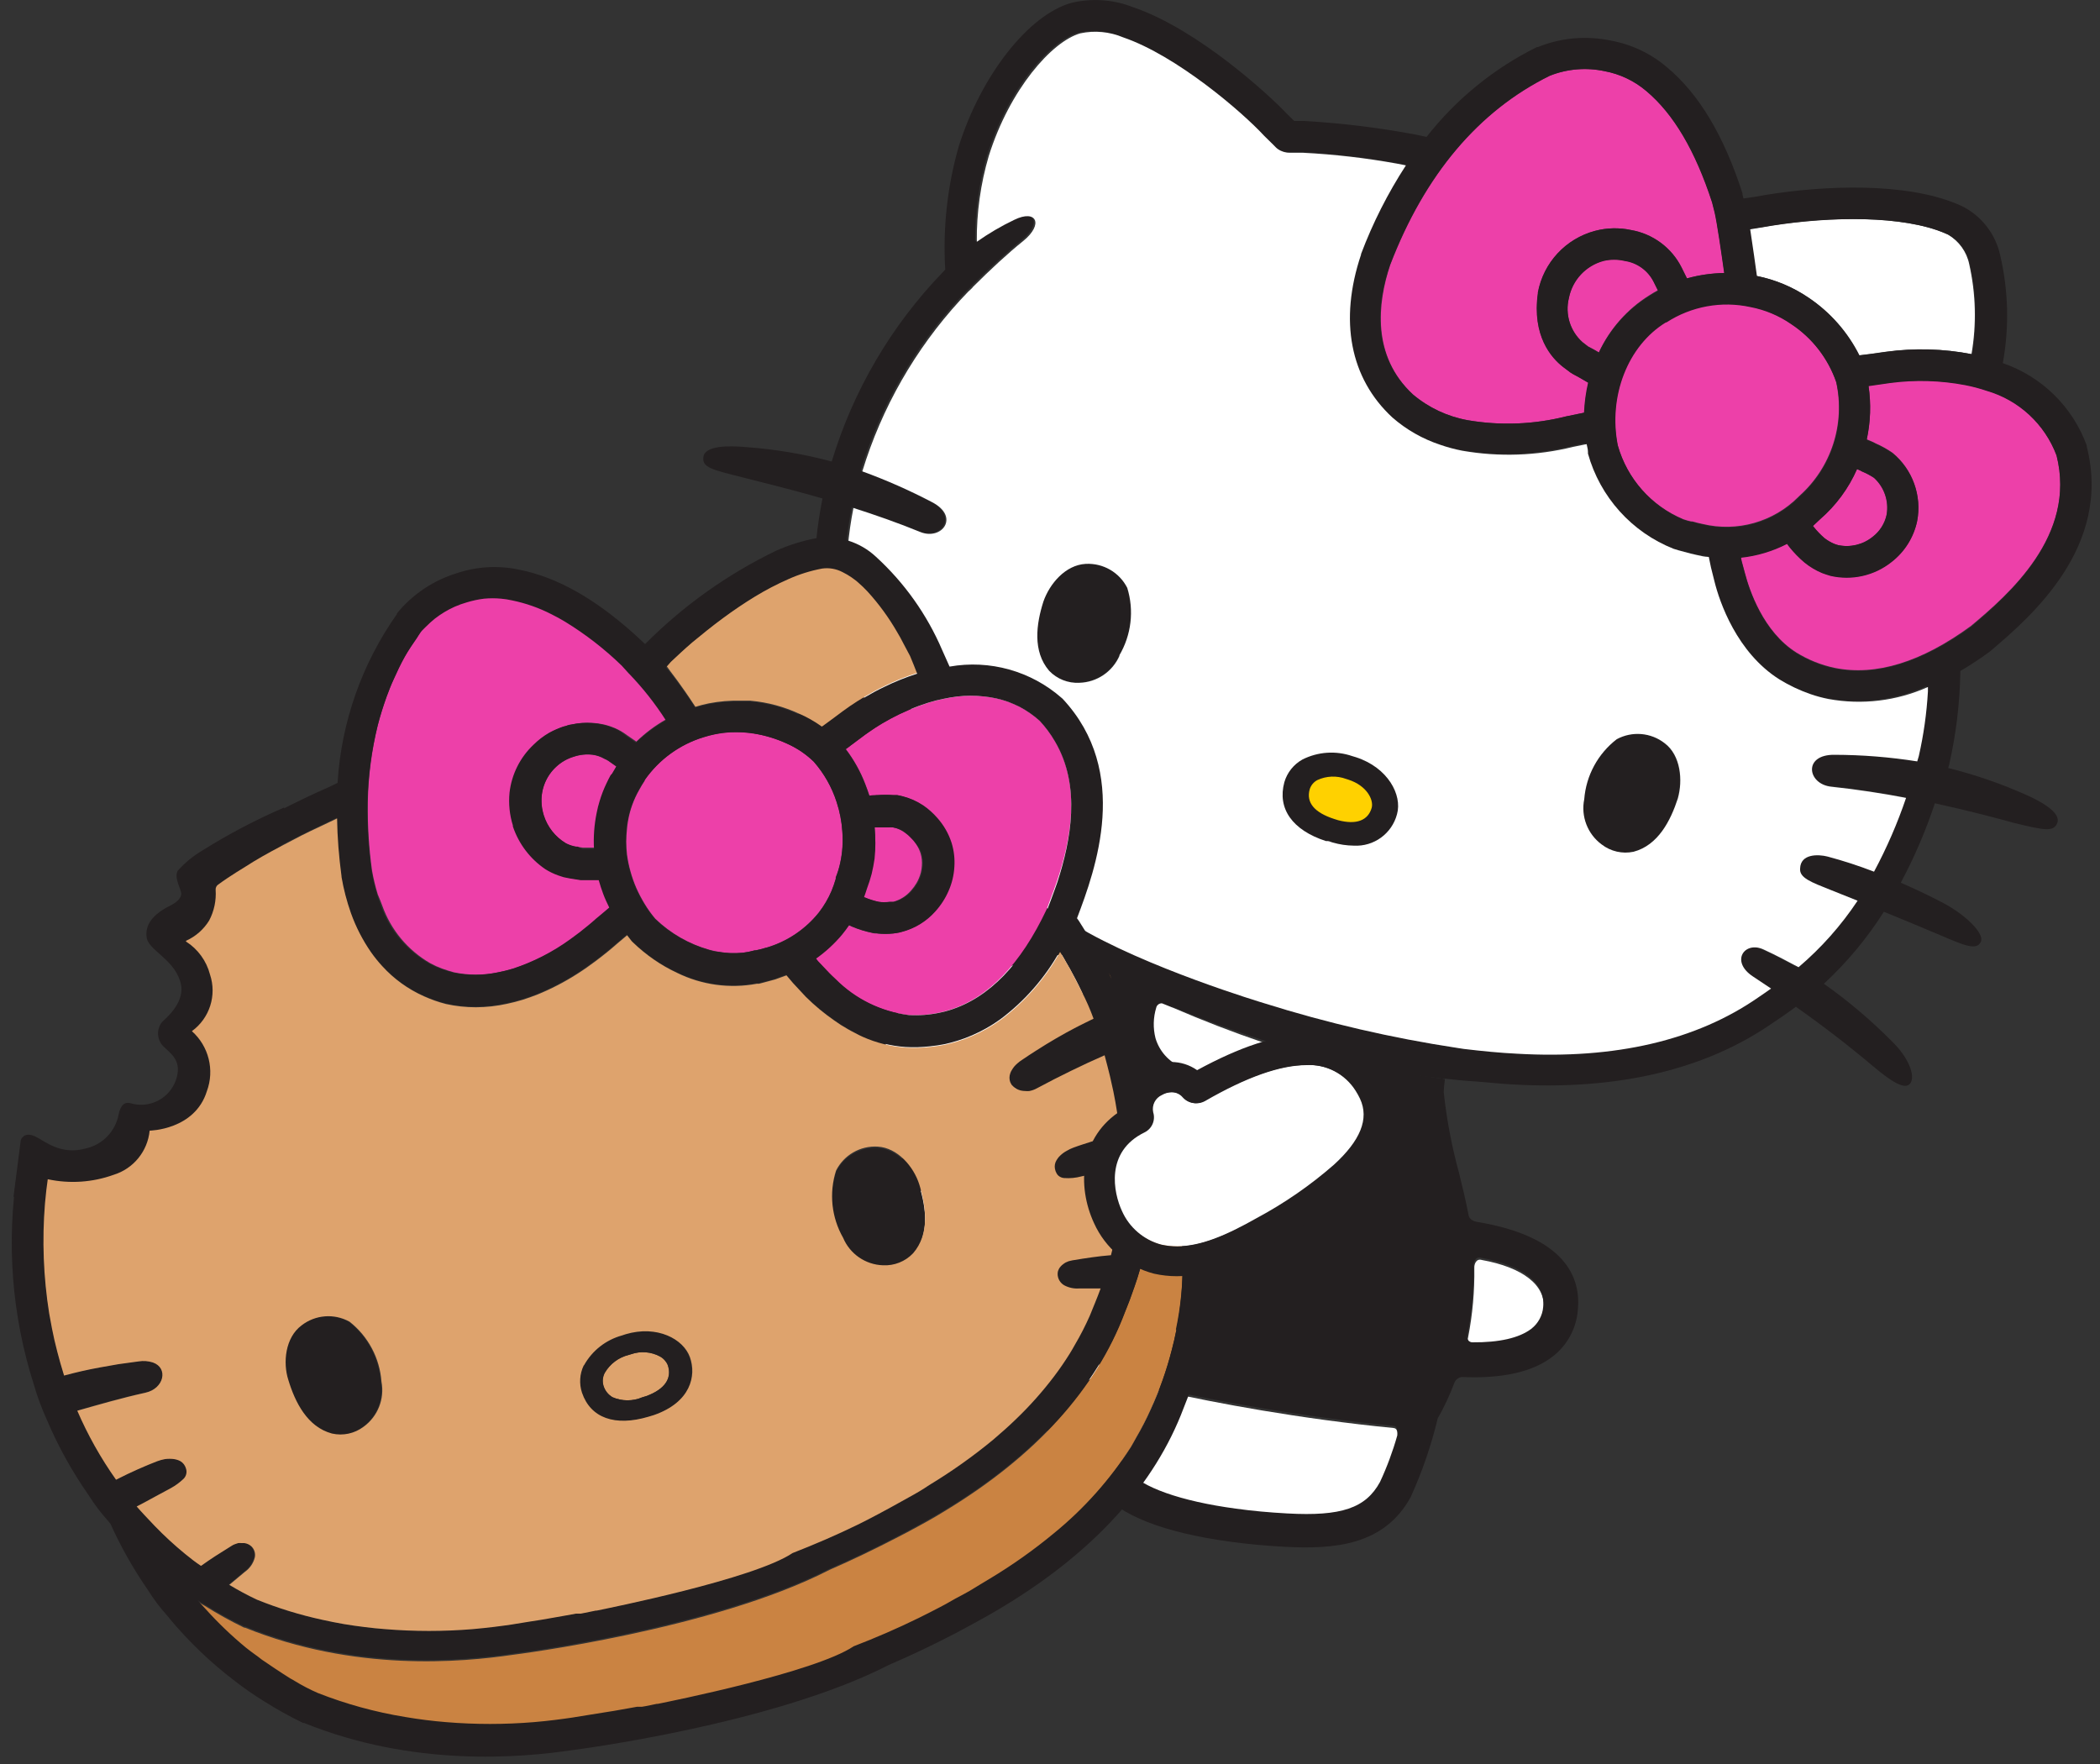 <?xml version="1.0" encoding="UTF-8"?>
<svg width="175px" height="147px" viewBox="0 0 175 147" version="1.1" xmlns="http://www.w3.org/2000/svg" xmlns:xlink="http://www.w3.org/1999/xlink">
    <rect x="0" y="0" width="175" height="147" fill="#333333" stroke="none"/>
    <title>D16EA482-3018-4AE7-B7FF-8B493C0E04E3</title>
    <g id="hk.cafe.v1" stroke="none" stroke-width="1" fill="none" fill-rule="evenodd">
        <g id="d.srio.hk-cafe.location-page-opt-2.v1" transform="translate(-1185, -1475)">
            <g id="Group-24" transform="translate(0, 1441)">
                <g id="HK-icon-5" transform="translate(1185, 34)">
                    <path d="M2.13,100.55 L1.13,99.71 L1.73,95.02 C1.73,95.02 1.95,94.25 2.93,94.7 C3.66,95.03 5.02,96.31 7.17,95.7 C8.565,95.379 9.635,94.258 9.89,92.85 C10.1,91.85 10.59,91.85 10.89,91.94 C12.44,92.393 14.076,91.573 14.64,90.06 C15.23,88.44 14.28,87.84 13.64,87.22 C13.063,86.669 13.01,85.764 13.52,85.15 C14.34,84.43 15.52,83.15 14.99,81.7 C14.4,79.89 12.37,79.17 12.22,78.12 C12.07,77.07 12.75,76.3 13.73,75.71 C14.13,75.47 14.98,75.18 15.1,74.55 C15.17,74.18 14.45,73.16 14.82,72.55 C15.414,71.889 16.105,71.322 16.87,70.87 C19.046,69.507 21.323,68.31 23.68,67.29 L22.13,89.91 L10.82,99.67 L2.13,100.55 Z" id="Path" fill="#231F20" fill-rule="nonzero"></path>
                    <path d="M95.06,82.92 C94.989,82.681 94.903,82.447 94.8,82.22 C93.95,80.36 92.28,79.43 89.8,79.43 C87.157,79.572 84.563,80.203 82.15,81.29 C81.982,81.361 81.802,81.398 81.62,81.4 C81.149,81.398 80.71,81.162 80.45,80.77 C80.217,80.387 79.798,80.159 79.35,80.17 C79.127,80.172 78.907,80.217 78.7,80.3 C78.121,80.468 77.737,81.018 77.78,81.62 C77.893,82.321 77.463,82.996 76.78,83.19 C73.28,84.31 73.53,87.82 74,89.39 C74.413,90.853 75.469,92.049 76.87,92.64 C77.608,92.918 78.391,93.057 79.18,93.05 C81.232,92.922 83.245,92.424 85.12,91.58 C87.579,90.68 89.928,89.502 92.12,88.07 C94.59,86.39 95.57,84.69 95.06,82.92 Z" id="Path" fill="#FFFFFF" fill-rule="nonzero"></path>
                    <path d="M97.46,82.22 C97.352,81.879 97.222,81.545 97.07,81.22 C95.82,78.47 93.24,76.96 89.81,76.96 C87.108,77.063 84.447,77.66 81.96,78.72 C81.254,78.064 80.323,77.706 79.36,77.72 C78.826,77.721 78.297,77.823 77.8,78.02 C76.438,78.502 75.469,79.716 75.3,81.15 C71.46,82.84 70.69,86.91 71.67,90.15 C72.316,92.354 73.927,94.145 76.05,95.02 C77.069,95.405 78.151,95.598 79.24,95.59 C81.607,95.482 83.931,94.926 86.09,93.95 C88.734,92.98 91.257,91.708 93.61,90.16 C97.82,87.17 98.03,84.2 97.46,82.22 Z M79.24,93.05 C78.451,93.057 77.668,92.918 76.93,92.64 C75.529,92.049 74.473,90.853 74.06,89.39 C73.59,87.82 73.34,84.31 76.84,83.19 C77.523,82.996 77.953,82.321 77.84,81.62 C77.797,81.018 78.181,80.468 78.76,80.3 C78.967,80.217 79.187,80.172 79.41,80.17 C79.858,80.159 80.277,80.387 80.51,80.77 C80.77,81.162 81.209,81.398 81.68,81.4 C81.862,81.398 82.042,81.361 82.21,81.29 C84.623,80.203 87.217,79.572 89.86,79.43 C92.33,79.43 94,80.36 94.86,82.22 C94.963,82.447 95.049,82.681 95.12,82.92 C95.63,84.69 94.65,86.39 92.24,88.07 C90.048,89.502 87.699,90.68 85.24,91.58 C83.346,92.431 81.313,92.929 79.24,93.05 L79.24,93.05 Z" id="Shape" fill="#231F20" fill-rule="nonzero"></path>
                    <path d="M122.73,112.04 C124.96,112.04 126.67,111.69 127.63,110.92 C128.206,110.478 128.569,109.814 128.63,109.09 C128.85,107.09 126.87,105.61 123.49,105 C123,104.85 122.85,105.38 122.86,105.64 C122.89,107.593 122.715,109.543 122.34,111.46 C122.296,111.59 122.315,111.733 122.392,111.846 C122.468,111.96 122.593,112.032 122.73,112.04 L122.73,112.04 Z" id="Path" fill="#FFFFFF" fill-rule="nonzero"></path>
                    <path d="M123.06,101.82 C122.57,101.72 122.41,101.44 122.39,101.3 C122.16,100.1 121.88,98.94 121.59,97.76 C120.984,95.551 120.556,93.297 120.31,91.02 C120.324,90.652 120.357,90.285 120.41,89.92 C119.3,89.77 118.11,89.58 116.99,89.36 C114.51,88.89 112.07,88.66 109.67,87.96 C105.655,86.784 101.703,85.402 97.83,83.82 C100.22,84.82 102.67,85.82 105.14,86.64 L106.14,86.94 C106.31,87 106.55,87.22 106.19,87.46 C104.14,88.96 101.11,90 98.42,88.73 C97.387,88.284 96.606,87.4 96.29,86.32 C96.081,85.49 96.101,84.619 96.35,83.8 C96.4,83.563 96.618,83.4 96.86,83.42 C93.69,81.86 91.66,80.94 91.66,80.94 C91.606,81.113 91.518,81.273 91.4,81.41 C88.083,85.484 85.119,89.833 82.54,94.41 C82.405,94.619 82.168,94.738 81.92,94.72 C79.39,94.54 76.07,95.21 74.05,97.59 C71.05,101.15 72.31,107.45 77.45,114.45 C80.01,117.93 82.86,118.98 84.8,119.24 C85.826,119.393 86.872,119.346 87.88,119.1 C88.43,118.96 89.03,118.77 89.66,118.54 C89.79,118.48 90,118.7 90,118.86 C89.863,120.784 90.451,122.689 91.65,124.2 C93.29,126.28 96.96,127.72 102.56,128.48 C104,128.68 105.56,128.82 107.08,128.9 C111.22,129.12 115.36,128.78 117.56,124.75 C118.517,122.643 119.27,120.45 119.81,118.2 C120.344,117.265 120.802,116.288 121.18,115.28 C121.273,114.99 121.528,114.783 121.83,114.75 C125.22,114.9 127.77,114.32 129.42,113.02 C130.599,112.098 131.345,110.73 131.48,109.24 C131.78,106.49 130.48,103.04 123.06,101.82 Z M91.53,114.02 C91.462,114.186 91.374,114.344 91.27,114.49 C89.989,115.258 88.605,115.841 87.16,116.22 C86.505,116.379 85.825,116.407 85.16,116.3 C83.79,116.12 81.74,115.3 79.79,112.69 C75.64,107.04 74.26,101.86 76.27,99.49 C77.67,97.84 80.19,97.57 81.76,97.67 C81.987,97.74 82.182,97.889 82.31,98.09 C84.667,103.536 87.722,108.653 91.4,113.31 C91.567,113.506 91.617,113.777 91.53,114.02 Z M116.41,119.43 C116.035,120.763 115.554,122.064 114.97,123.32 C113.78,125.5 111.75,126.18 107.24,125.94 C105.76,125.86 104.32,125.73 102.96,125.54 C98.35,124.91 95.07,123.75 93.96,122.35 C92.07,119.98 93.15,117.12 94.11,115.45 C94.241,115.272 94.465,115.189 94.68,115.24 C97.22,115.85 102.98,117.14 110.36,118.14 C112.29,118.41 114.21,118.64 116.1,118.82 C116.26,118.84 116.49,118.88 116.41,119.43 Z M128.6,108.91 C128.539,109.634 128.176,110.298 127.6,110.74 C126.6,111.5 124.93,111.88 122.7,111.86 C122.558,111.861 122.424,111.793 122.341,111.678 C122.257,111.563 122.235,111.415 122.28,111.28 C122.655,109.363 122.829,107.413 122.8,105.46 C122.8,105.2 122.94,104.67 123.43,104.82 C126.84,105.42 128.82,106.92 128.6,108.91 L128.6,108.91 Z" id="Shape" fill="#231F20" fill-rule="nonzero"></path>
                    <path d="M96.35,83.98 C96.101,84.802 96.08,85.677 96.29,86.51 C96.606,87.588 97.387,88.468 98.42,88.91 C101.11,90.19 104.14,89.14 106.19,87.65 C106.55,87.4 106.31,87.18 106.14,87.13 L105.14,86.83 C102.67,85.99 100.22,85.04 97.83,84.01 L96.83,83.61 C96.601,83.6 96.399,83.756 96.35,83.98 L96.35,83.98 Z" id="Path" fill="#FFFFFF" fill-rule="nonzero"></path>
                    <path d="M82.35,98.27 C82.225,98.069 82.028,97.923 81.8,97.86 C80.23,97.75 77.71,98.02 76.31,99.68 C74.31,102.05 75.68,107.23 79.83,112.87 C81.78,115.52 83.83,116.3 85.2,116.49 C85.866,116.586 86.544,116.559 87.2,116.41 C88.647,116.031 90.031,115.445 91.31,114.67 C91.417,114.525 91.504,114.367 91.57,114.2 C91.668,113.964 91.634,113.694 91.48,113.49 C87.786,108.836 84.717,103.72 82.35,98.27 L82.35,98.27 Z" id="Path" fill="#FFFFFF" fill-rule="nonzero"></path>
                    <path d="M116.13,119 C114.24,118.82 112.32,118.59 110.39,118.33 C103.01,117.33 97.25,116.04 94.71,115.43 C94.497,115.371 94.27,115.451 94.14,115.63 C93.14,117.31 92.14,120.16 93.99,122.54 C95.1,123.93 98.38,125.1 102.99,125.72 C104.35,125.91 105.79,126.04 107.27,126.12 C111.78,126.37 113.81,125.68 115,123.5 C115.584,122.248 116.065,120.95 116.44,119.62 C116.49,119.07 116.26,119.02 116.13,119 Z" id="Path" fill="#FFFFFF" fill-rule="nonzero"></path>
                    <polygon id="Path" fill="#FFFFFF" fill-rule="nonzero" points="120.3 89.9 120.3 89.89 120.29 89.9"></polygon>
                    <path d="M146.36,22.99 C147.907,23.297 149.376,23.912 150.68,24.8 C152.481,26.011 153.939,27.669 154.91,29.61 L155.8,29.5 L157.16,29.31 C159.532,28.986 161.94,29.054 164.29,29.51 L164.29,29.51 C164.72,27.022 164.655,24.473 164.1,22.01 C163.886,20.976 163.242,20.082 162.33,19.55 C162.02,19.407 161.703,19.28 161.38,19.17 C157.55,17.86 151.45,18.1 146.77,18.94 L145.72,19.08 C145.94,20.5 146.17,22.18 146.28,22.97 L146.36,22.99 Z" id="Path" fill="#FFFFFF" fill-rule="nonzero"></path>
                    <path d="M133.45,70.37 C134.204,70.954 135.177,71.177 136.11,70.98 C138.18,70.44 139.22,68.38 139.79,66.53 C140.22,65.01 140.03,62.96 138.7,61.93 C137.553,61.03 135.982,60.897 134.7,61.59 C133.13,62.798 132.145,64.615 131.99,66.59 C131.698,68.027 132.268,69.502 133.45,70.37 L133.45,70.37 Z" id="Path" fill="#231F20" fill-rule="nonzero"></path>
                    <path d="M90.44,46.97 C88.76,47.06 87.44,48.62 86.92,50.11 C86.33,51.96 86,54.25 87.4,55.88 C88.054,56.565 88.974,56.93 89.92,56.88 C91.383,56.838 92.688,55.953 93.27,54.61 C94.276,52.899 94.509,50.842 93.91,48.95 C93.247,47.661 91.887,46.885 90.44,46.97 Z" id="Path" fill="#231F20" fill-rule="nonzero"></path>
                    <path d="M111.13,68.37 L111.46,68.47 C113.02,68.88 114.09,68.47 114.41,67.35 C114.6,66.64 114,65.35 112.41,64.85 L112.22,64.79 C111.405,64.488 110.502,64.531 109.72,64.91 C109.385,65.084 109.135,65.387 109.03,65.75 C108.69,66.92 109.42,67.81 111.13,68.37 Z" id="Path" fill="#FFD100" fill-rule="nonzero"></path>
                    <path d="M171.38,37.93 C170.399,35.31 168.238,33.307 165.55,32.53 C164.971,32.333 164.38,32.176 163.78,32.06 C161.713,31.665 159.596,31.604 157.51,31.88 L156.19,32.07 L155.71,32.14 C155.931,33.627 155.88,35.141 155.56,36.61 L156.12,36.85 L156.29,36.94 C156.788,37.157 157.263,37.422 157.71,37.73 C159.382,39.105 160.169,41.284 159.76,43.41 C159.473,44.756 158.719,45.957 157.63,46.8 C156.195,47.943 154.316,48.366 152.53,47.95 L152.15,47.83 L151.84,47.72 C151.31,47.498 150.815,47.202 150.37,46.84 C149.917,46.45 149.502,46.018 149.13,45.55 L148.93,45.28 C147.729,45.898 146.423,46.288 145.08,46.43 L145.14,46.74 L145.41,47.74 C145.78,49.16 146.93,52.63 149.69,54.37 C150.679,54.985 151.769,55.422 152.91,55.66 C156.33,56.35 160.14,55.17 164.26,52.15 C167.36,49.55 173.07,44.63 171.38,37.93 Z" id="Path" fill="#ED40A9" fill-rule="nonzero"></path>
                    <path d="M152.02,44.84 C152.271,45.035 152.547,45.197 152.84,45.32 C152.951,45.364 153.064,45.401 153.18,45.43 C154.189,45.64 155.238,45.387 156.04,44.74 C156.637,44.286 157.052,43.633 157.21,42.9 C157.412,41.761 157.015,40.598 156.16,39.82 C155.844,39.612 155.51,39.434 155.16,39.29 L154.99,39.2 L154.74,39.09 C154.035,40.699 152.979,42.131 151.65,43.28 L151.05,43.83 L151.12,43.92 C151.392,44.253 151.693,44.561 152.02,44.84 L152.02,44.84 Z" id="Path" fill="#ED40A9" fill-rule="nonzero"></path>
                    <path d="M132.26,31.83 C131.85,31.59 131.39,31.32 131.09,31.17 L130.88,31.04 L130.27,30.58 C129.27,29.81 127.68,27.98 128.17,24.45 L128.17,24.38 C128.632,21.892 130.485,19.892 132.93,19.24 C133.91,18.98 134.939,18.956 135.93,19.17 C137.749,19.484 139.311,20.641 140.14,22.29 L140.59,23.2 C141.603,22.919 142.648,22.768 143.7,22.75 C143.47,21.09 143.09,18.5 142.9,17.7 L142.69,16.87 C141.29,12.54 139.49,9.5 137.2,7.58 C136.206,6.738 135.01,6.169 133.73,5.93 C132.203,5.603 130.613,5.735 129.16,6.31 C123.22,9.24 118.74,14.55 115.85,22.08 C114.8,25.24 114.29,29.66 117.75,32.87 C119.061,33.976 120.641,34.718 122.33,35.02 C125.052,35.485 127.842,35.376 130.52,34.7 L132.04,34.39 C132.077,33.548 132.191,32.711 132.38,31.89 L132.26,31.83 Z" id="Path" fill="#ED40A9" fill-rule="nonzero"></path>
                    <path d="M137.78,23.42 C137.301,22.503 136.413,21.871 135.39,21.72 C134.811,21.584 134.209,21.584 133.63,21.72 C132.153,22.116 131.032,23.319 130.74,24.82 C130.408,26.161 130.842,27.576 131.87,28.5 L132.35,28.87 C132.62,29 132.93,29.18 133.24,29.36 C134.149,27.402 135.608,25.752 137.44,24.61 C137.68,24.45 137.92,24.32 138.17,24.18 L137.78,23.42 Z" id="Path" fill="#ED40A9" fill-rule="nonzero"></path>
                    <path d="M149.86,41.41 L149.95,41.32 C152.612,38.944 153.783,35.314 153.01,31.83 C152.322,29.834 150.993,28.121 149.23,26.96 C148.211,26.256 147.056,25.773 145.84,25.54 C143.429,25.015 140.909,25.476 138.84,26.82 L138.79,26.82 C135.62,28.76 133.98,32.97 134.79,37.07 C135.576,39.868 137.598,42.152 140.28,43.27 C140.489,43.344 140.703,43.404 140.92,43.45 L141.01,43.45 C141.29,43.53 141.58,43.6 141.87,43.66 C144.744,44.358 147.773,43.505 149.86,41.41 L149.86,41.41 Z" id="Path" fill="#ED40A9" fill-rule="nonzero"></path>
                    <path d="M167.73,68.55 C170.32,69.18 171.16,69.38 171.45,68.55 C171.74,67.72 170.1,66.77 168.67,66.16 C166.629,65.261 164.515,64.538 162.35,64 L162.44,63.68 C163,61.194 163.309,58.658 163.36,56.11 L163.36,55.92 C164.211,55.42 165.036,54.876 165.83,54.29 L165.9,54.23 C169.19,51.43 176.02,45.59 173.9,37.23 L173.9,37.14 C172.726,33.907 170.153,31.378 166.9,30.26 L166.9,30.26 C167.446,27.277 167.371,24.213 166.68,21.26 C166.289,19.482 165.112,17.977 163.48,17.17 C163.096,16.992 162.702,16.835 162.3,16.7 C157.69,15.12 150.92,15.53 146.19,16.41 L145.29,16.54 L145.21,16.21 L145.21,16.12 C143.65,11.28 141.58,7.83 138.92,5.61 C137.593,4.473 135.989,3.707 134.27,3.39 C132.226,2.951 130.098,3.136 128.16,3.92 L128.08,3.92 C124.492,5.698 121.348,8.257 118.88,11.41 L118.05,11.23 C114.945,10.643 111.805,10.259 108.65,10.08 L107.86,10.08 L107.72,9.95 L107.23,9.47 C105.92,8.07 99.9,2.47 94.45,0.61 C92.806,-0.043 91,-0.173 89.28,0.24 C85.7,1.24 81.76,6.29 79.9,12.18 C78.943,15.521 78.561,19.001 78.77,22.47 L78.55,22.7 C74.263,27.146 71.096,32.548 69.31,38.46 C66.983,37.836 64.603,37.435 62.2,37.26 C60.65,37.12 58.76,37.14 58.62,38.06 C58.48,38.98 59.33,39.13 61.92,39.79 C63.09,40.1 65.53,40.67 68.54,41.54 C68.073,43.874 67.842,46.25 67.85,48.63 C66.47,48.52 65.03,48.45 63.6,48.45 C61.74,48.45 59.42,48.95 59.37,49.83 C59.32,50.71 60.37,50.74 62.49,50.91 C64.25,51.06 66.21,51.26 67.98,51.44 C67.98,51.53 67.98,51.62 67.98,51.71 C68.213,54.199 68.723,56.654 69.5,59.03 C66.962,59.329 64.458,59.865 62.02,60.63 C60.28,61.12 58.93,62.15 59.02,63 C59.11,63.85 60.81,63.54 62.48,63.18 C65.04,62.64 67.65,62.18 70.54,61.83 C71.033,62.982 71.594,64.104 72.22,65.19 L72.22,65.26 C75.84,70.57 80.63,74.98 86.22,78.15 C86.22,78.15 86.76,78.49 87.74,79.05 L89.48,77.05 C89.06,76.79 88.66,76.54 88.28,76.28 C82.732,73.28 77.975,69.007 74.4,63.81 C74.02,63.15 73.61,62.37 73.2,61.49 L74.92,61.33 C77.23,61.13 76.92,59.03 75.2,58.93 C74.08,58.87 73.07,58.85 72.13,58.86 C71.317,56.541 70.78,54.135 70.53,51.69 L72.62,51.92 C74.33,52.11 75.41,52.25 75.71,51.54 C76.17,50.41 74.88,49.76 74.09,49.54 C72.866,49.253 71.627,49.03 70.38,48.87 C70.348,46.655 70.55,44.443 70.98,42.27 C72.76,42.83 74.65,43.49 76.54,44.27 C78.43,45.05 79.9,43.01 77.54,41.79 C75.659,40.805 73.715,39.946 71.72,39.22 C73.339,33.918 76.124,29.046 79.87,24.96 L80.53,24.26 L80.84,23.97 C80.879,23.935 80.912,23.894 80.94,23.85 C82.35,22.44 83.87,21.04 85.12,20.03 C86.85,18.63 86.24,17.35 84.38,18.26 C83.29,18.781 82.247,19.393 81.26,20.09 C81.239,17.667 81.576,15.254 82.26,12.93 C84,7.4 87.5,3.4 89.88,2.72 C91.083,2.463 92.337,2.581 93.47,3.06 C97.91,4.58 103.37,9.3 105.21,11.26 L105.74,11.78 C105.91,11.95 106.04,12.07 106.18,12.22 C106.235,12.275 106.296,12.326 106.36,12.37 C106.653,12.573 107.003,12.678 107.36,12.67 C107.64,12.67 107.98,12.67 108.42,12.67 C111.043,12.802 113.655,13.103 116.24,13.57 L117.02,13.72 C115.511,16.041 114.257,18.519 113.28,21.11 L113.28,21.16 C111.44,26.65 112.36,31.46 115.89,34.73 C117.058,35.749 118.418,36.524 119.89,37.01 C120.484,37.217 121.092,37.38 121.71,37.5 C124.779,38.035 127.925,37.926 130.95,37.18 L132.08,36.95 C132.08,37.16 132.15,37.38 132.19,37.6 L132.19,37.74 C133.199,41.36 135.845,44.299 139.34,45.68 C139.63,45.78 139.92,45.86 140.21,45.93 C140.5,46 140.9,46.12 141.26,46.19 C141.62,46.26 141.94,46.31 142.26,46.35 L142.44,47.22 L142.73,48.38 C143.18,50.09 144.59,54.32 148.15,56.56 C148.96,57.058 149.822,57.468 150.72,57.78 C151.213,57.952 151.718,58.089 152.23,58.19 C155.031,58.703 157.922,58.355 160.52,57.19 L160.52,57.56 C160.417,59.375 160.163,61.178 159.76,62.95 C159.76,63.1 159.68,63.24 159.63,63.39 C157.348,63.029 155.041,62.845 152.73,62.84 C150.09,62.84 150.51,65.29 152.47,65.5 C154.64,65.73 156.76,66.06 158.7,66.43 C157.981,68.55 157.088,70.607 156.03,72.58 C154.764,72.091 153.472,71.67 152.16,71.32 C151.37,71.12 149.91,71.08 149.79,72.32 C149.71,73.08 150.73,73.47 152.33,74.11 L154.58,75.01 C153.206,77.077 151.55,78.942 149.66,80.55 C148.8,80.07 147.85,79.55 146.76,79.08 C145.17,78.34 143.93,80.08 145.87,81.33 C146.39,81.66 146.87,82 147.37,82.33 C147.01,82.59 146.65,82.83 146.3,83.07 C141.16,86.64 134.4,88.23 126.21,87.76 C124.76,87.69 123.27,87.54 121.76,87.36 L121.24,87.28 L120.15,89.86 L120.15,89.86 C121.07,89.97 121.99,90.06 122.93,90.12 C123.87,90.18 125.03,90.32 126.05,90.37 C134.84,90.87 142.15,89.13 147.75,85.23 C148.37,84.82 149.01,84.38 149.66,83.9 C152,85.55 154.08,87.16 156.05,88.82 C157.36,89.92 158.72,90.93 159.19,90.28 C159.66,89.63 158.98,88.05 157.67,86.79 C155.923,85.022 154.022,83.412 151.99,81.98 C153.91,80.205 155.59,78.188 156.99,75.98 C158.56,76.62 160.27,77.33 161.8,77.98 C163.73,78.81 164.74,79.22 165.07,78.48 C165.4,77.74 163.65,76.16 162.01,75.29 C160.82,74.66 159.6,74.08 158.4,73.56 C159.532,71.438 160.482,69.223 161.24,66.94 C164.32,67.62 166.6,68.23 167.73,68.55 Z M146.82,18.95 C151.5,18.11 157.6,17.87 161.43,19.18 C161.753,19.29 162.07,19.417 162.38,19.56 C163.292,20.092 163.936,20.986 164.15,22.02 C164.705,24.483 164.77,27.032 164.34,29.52 L164.34,29.52 C161.99,29.064 159.582,28.996 157.21,29.32 L155.85,29.51 L154.96,29.62 C153.989,27.679 152.531,26.021 150.73,24.81 C149.426,23.922 147.957,23.307 146.41,23 L146.41,23 C146.3,22.21 146.07,20.53 145.85,19.11 L146.82,18.95 Z M151.67,43.28 C152.999,42.131 154.055,40.699 154.76,39.09 L155.01,39.2 L155.18,39.29 C155.53,39.434 155.864,39.612 156.18,39.82 C157.035,40.598 157.432,41.761 157.23,42.9 C157.072,43.633 156.657,44.286 156.06,44.74 C155.258,45.387 154.209,45.64 153.2,45.43 C153.084,45.401 152.971,45.364 152.86,45.32 C152.567,45.197 152.291,45.035 152.04,44.84 C151.72,44.56 151.425,44.252 151.16,43.92 L151.09,43.83 L151.67,43.28 Z M130.5,34.7 C127.822,35.376 125.032,35.485 122.31,35.02 C120.621,34.718 119.041,33.976 117.73,32.87 C114.27,29.66 114.73,25.24 115.83,22.08 C118.72,14.55 123.2,9.24 129.14,6.31 C130.593,5.735 132.183,5.603 133.71,5.93 C134.99,6.169 136.186,6.738 137.18,7.58 C139.47,9.5 141.27,12.58 142.67,16.87 L142.88,17.7 C143.07,18.5 143.45,21.09 143.68,22.75 C142.628,22.768 141.583,22.919 140.57,23.2 L140.12,22.29 C139.291,20.641 137.729,19.484 135.91,19.17 C134.919,18.956 133.89,18.98 132.91,19.24 C130.465,19.892 128.612,21.892 128.15,24.38 L128.15,24.45 C127.66,27.98 129.26,29.81 130.25,30.58 L130.86,31.04 L131.07,31.17 C131.37,31.32 131.83,31.59 132.24,31.83 L132.34,31.89 C132.151,32.711 132.037,33.548 132,34.39 L130.5,34.7 Z M133.24,29.39 C132.93,29.21 132.62,29.03 132.35,28.9 L131.87,28.53 C130.842,27.606 130.408,26.191 130.74,24.85 C131.032,23.349 132.153,22.146 133.63,21.75 C134.209,21.614 134.811,21.614 135.39,21.75 C136.413,21.901 137.301,22.533 137.78,23.45 L138.17,24.24 C137.92,24.38 137.68,24.51 137.44,24.67 C135.613,25.804 134.154,27.443 133.24,29.39 L133.24,29.39 Z M141.9,43.71 C141.61,43.65 141.32,43.58 141.04,43.5 L140.95,43.5 C140.733,43.454 140.519,43.394 140.31,43.32 C137.628,42.202 135.606,39.918 134.82,37.12 C134.01,33.02 135.65,28.81 138.82,26.87 L138.87,26.87 C140.939,25.526 143.459,25.065 145.87,25.59 C147.086,25.823 148.241,26.306 149.26,27.01 C151.023,28.171 152.352,29.884 153.04,31.88 C153.813,35.364 152.642,38.994 149.98,41.37 L149.89,41.46 C147.803,43.555 144.774,44.408 141.9,43.71 L141.9,43.71 Z M152.9,55.71 C151.759,55.472 150.669,55.035 149.68,54.42 C146.92,52.68 145.77,49.21 145.4,47.79 L145.13,46.79 L145.07,46.48 C146.413,46.338 147.719,45.948 148.92,45.33 L149.12,45.6 C149.495,46.065 149.914,46.494 150.37,46.88 C150.815,47.242 151.31,47.538 151.84,47.76 L152.15,47.87 L152.53,47.99 C154.316,48.406 156.195,47.983 157.63,46.84 C158.719,45.997 159.473,44.796 159.76,43.45 C160.169,41.324 159.382,39.145 157.71,37.77 C157.263,37.462 156.788,37.197 156.29,36.98 L156.12,36.89 L155.56,36.65 C155.88,35.181 155.931,33.667 155.71,32.18 L156.19,32.11 L157.51,31.92 C159.596,31.644 161.713,31.705 163.78,32.1 C164.38,32.216 164.971,32.373 165.55,32.57 C168.238,33.347 170.399,35.35 171.38,37.97 C173.07,44.67 167.38,49.58 164.25,52.24 C160.13,55.22 156.32,56.4 152.9,55.71 L152.9,55.71 Z" id="Shape" fill="#231F20" fill-rule="nonzero"></path>
                    <path d="M120.29,89.9 L120.29,89.9 L121.38,87.32 C115.907,86.482 110.508,85.222 105.23,83.55 C105.23,83.55 95.33,80.55 89.54,77.07 L87.8,79.07 C92.06,81.55 104.91,88.18 120.29,89.9 Z" id="Path" fill="#231F20" fill-rule="nonzero"></path>
                    <path d="M110.62,70 L110.62,70 L111.09,70.13 C114.23,70.99 115.83,69.51 116.29,67.85 C116.75,66.19 115.57,64.05 112.95,63.21 L112.66,63.12 C111.326,62.657 109.861,62.755 108.6,63.39 C107.896,63.782 107.375,64.436 107.15,65.21 C106.57,67.36 107.83,69.1 110.62,70 Z" id="Path"></path>
                    <path d="M90.44,46.97 C88.76,47.06 87.44,48.62 86.92,50.11 C86.33,51.96 86,54.25 87.4,55.88 C88.054,56.565 88.974,56.93 89.92,56.88 C91.383,56.838 92.688,55.953 93.27,54.61 C94.276,52.899 94.509,50.842 93.91,48.95 C93.247,47.661 91.887,46.885 90.44,46.97 Z" id="Path"></path>
                    <path d="M138.7,61.93 C137.553,61.03 135.982,60.897 134.7,61.59 C133.13,62.798 132.145,64.615 131.99,66.59 C131.7,68.022 132.265,69.492 133.44,70.36 C134.194,70.944 135.167,71.167 136.1,70.97 C138.17,70.43 139.21,68.37 139.78,66.52 C140.22,65.01 140.03,62.96 138.7,61.93 Z" id="Path"></path>
                    <path d="M152.3,71.38 C153.612,71.73 154.904,72.151 156.17,72.64 C157.228,70.667 158.121,68.61 158.84,66.49 C156.9,66.12 154.78,65.79 152.61,65.56 C150.61,65.35 150.23,62.87 152.87,62.9 C155.181,62.905 157.488,63.089 159.77,63.45 C159.82,63.3 159.86,63.16 159.9,63.01 C160.303,61.238 160.557,59.435 160.66,57.62 L160.66,57.25 C158.062,58.415 155.171,58.763 152.37,58.25 C151.858,58.149 151.353,58.012 150.86,57.84 C149.962,57.528 149.1,57.118 148.29,56.62 C144.73,54.38 143.29,50.15 142.87,48.44 L142.58,47.28 L142.4,46.41 C142.06,46.41 141.72,46.32 141.4,46.25 C141.08,46.18 140.69,46.09 140.35,45.99 C140.01,45.89 139.77,45.84 139.48,45.74 C135.985,44.359 133.339,41.42 132.33,37.8 L132.33,37.66 C132.33,37.44 132.26,37.22 132.22,37.01 L131.09,37.24 C128.065,37.986 124.919,38.095 121.85,37.56 C121.232,37.44 120.624,37.277 120.03,37.07 C118.558,36.584 117.198,35.809 116.03,34.79 C112.5,31.52 111.58,26.71 113.42,21.22 L113.42,21.17 C114.397,18.579 115.651,16.101 117.16,13.78 L116.38,13.63 C113.795,13.163 111.183,12.862 108.56,12.73 C108.12,12.73 107.78,12.73 107.5,12.73 C107.143,12.738 106.793,12.633 106.5,12.43 C106.436,12.386 106.375,12.335 106.32,12.28 C106.18,12.13 106.05,12.01 105.88,11.84 L105.35,11.32 C103.51,9.32 98.05,4.64 93.61,3.12 C92.477,2.641 91.223,2.523 90.02,2.78 C87.64,3.46 84.14,7.46 82.4,12.99 C81.716,15.314 81.379,17.727 81.4,20.15 C82.387,19.453 83.43,18.841 84.52,18.32 C86.38,17.41 86.99,18.69 85.26,20.09 C84.01,21.09 82.49,22.5 81.08,23.91 C81.052,23.954 81.019,23.995 80.98,24.03 L80.67,24.32 L80.01,25.02 C76.264,29.106 73.479,33.978 71.86,39.28 C73.855,40.006 75.799,40.865 77.68,41.85 C80.02,43.07 78.48,45.07 76.68,44.33 C74.88,43.59 72.9,42.9 71.12,42.33 C70.69,44.503 70.488,46.715 70.52,48.93 C71.767,49.09 73.006,49.313 74.23,49.6 C75.02,49.8 76.31,50.45 75.85,51.6 C75.55,52.31 74.47,52.17 72.76,51.98 L70.67,51.75 C70.92,54.195 71.457,56.601 72.27,58.92 C73.21,58.92 74.22,58.92 75.34,58.99 C77.09,59.09 77.34,61.19 75.06,61.39 L73.34,61.55 C73.75,62.43 74.16,63.21 74.54,63.87 C78.115,69.067 82.872,73.34 88.42,76.34 C88.8,76.6 89.2,76.85 89.62,77.11 C95.41,80.63 105.31,83.59 105.31,83.59 C110.589,85.252 115.988,86.502 121.46,87.33 L121.98,87.41 C123.49,87.59 124.98,87.74 126.43,87.81 C134.62,88.28 141.38,86.69 146.52,83.12 C146.87,82.88 147.23,82.64 147.59,82.38 C147.11,82.06 146.59,81.72 146.09,81.38 C144.15,80.11 145.39,78.38 146.98,79.13 C148.07,79.63 148.98,80.13 149.88,80.6 C151.77,78.992 153.426,77.127 154.8,75.06 L152.55,74.16 C150.95,73.52 149.93,73.16 150.01,72.37 C150.05,71.14 151.51,71.18 152.3,71.38 Z M93.3,54.63 C92.718,55.973 91.413,56.858 89.95,56.9 C89.004,56.95 88.084,56.585 87.43,55.9 C86.03,54.27 86.36,51.98 86.95,50.13 C87.47,48.64 88.79,47.08 90.47,46.99 C91.921,46.909 93.283,47.693 93.94,48.99 C94.524,50.88 94.28,52.929 93.27,54.63 L93.3,54.63 Z M108.63,63.4 C109.891,62.765 111.356,62.667 112.69,63.13 L112.98,63.22 C115.6,64.06 116.75,66.29 116.32,67.86 C115.89,69.43 114.26,71 111.12,70.14 L110.65,70.01 L110.65,70.01 C107.86,69.11 106.6,67.37 107.18,65.23 C107.395,64.457 107.905,63.8 108.6,63.4 L108.63,63.4 Z M136.13,70.98 C135.197,71.177 134.224,70.954 133.47,70.37 C132.295,69.502 131.73,68.032 132.02,66.6 C132.175,64.625 133.16,62.808 134.73,61.6 C136.012,60.907 137.583,61.04 138.73,61.94 C140.06,62.94 140.25,65.02 139.82,66.54 C139.22,68.38 138.18,70.44 136.13,70.98 Z" id="Shape" fill="#FFFFFF" fill-rule="nonzero"></path>
                    <polygon id="Path" points="52.24 142.49 52.24 142.49 51.11 142.7"></polygon>
                    <path d="M79.88,133.05 C80.19,132.89 80.49,132.72 80.79,132.55 L79.88,133.05 Z" id="Path"></path>
                    <path d="M31.07,72.55 C31.188,73.226 31.349,73.894 31.55,74.55 C31.349,73.894 31.188,73.226 31.07,72.55 Z" id="Path"></path>
                    <path d="M66.54,59.49 C65.932,59.214 65.304,58.986 64.66,58.81 C65.304,58.986 65.932,59.214 66.54,59.49 L66.54,59.49 Z" id="Path"></path>
                    <path d="M88.13,73.47 C89.26,70.1 90.22,65.59 87.99,61.78 C90.13,65.55 89.21,70.1 88.13,73.47 Z" id="Path"></path>
                    <path d="M77.88,75.99 C78.346,75.479 78.725,74.894 79,74.26 C78.725,74.894 78.346,75.479 77.88,75.99 Z" id="Path"></path>
                    <path d="M96.13,96.61 C96.213,99.213 95.954,101.815 95.36,104.35 C95.147,105.329 94.873,106.295 94.54,107.24 C94.28,108 94.01,108.72 93.73,109.4 C91.33,115.76 86.32,121.31 78.83,125.86 C77.83,126.49 76.72,127.09 75.6,127.69 L75.6,127.69 L74.87,128.07 L74.87,128.07 C72.94,129.07 71.02,130 69.13,130.82 C59.42,135.82 42.81,137.89 42.81,137.89 C38.41,138.54 29.55,139.33 20.42,135.64 L20.35,135.64 C19.227,135.098 18.136,134.493 17.08,133.83 C16.86,133.717 16.65,133.586 16.45,133.44 L16.45,133.44 C16.67,133.7 16.89,133.93 17.11,134.17 C18.148,135.325 19.272,136.402 20.47,137.39 C20.72,137.59 20.96,137.77 21.21,137.95 L21.21,137.95 L21.42,138.1 L21.81,138.4 L21.81,138.4 C22.38,138.79 23.28,139.4 24.17,139.96 L24.17,139.96 C24.3,140.03 24.42,140.09 24.54,140.17 C25.156,140.547 25.798,140.881 26.46,141.17 C28.805,142.093 31.243,142.763 33.73,143.17 C34.9,143.37 36.04,143.51 37.14,143.6 C39.582,143.803 42.038,143.803 44.48,143.6 C45.72,143.5 46.8,143.35 47.68,143.22 L49.16,142.98 L51.16,142.66 L52.29,142.45 L53.07,142.31 L53.07,142.31 L53.26,142.31 L53.48,142.31 L53.77,142.26 L54.7,142.07 L54.7,142.07 L54.78,142.07 C55.78,141.86 67.89,139.44 71.12,137.27 C72.94,136.57 74.77,135.78 76.54,134.91 C77.13,134.62 77.72,134.32 78.29,134.02 C78.63,133.84 78.96,133.66 79.29,133.47 L79.29,133.47 C79.5,133.35 79.71,133.23 79.93,133.12 L80.84,132.62 C81.4,132.3 81.95,131.98 82.49,131.62 C84.359,130.496 86.141,129.232 87.82,127.84 C90.314,125.805 92.47,123.388 94.21,120.68 C94.37,120.42 94.5,120.16 94.65,119.9 C95.1,119.133 95.507,118.342 95.87,117.53 C96.611,115.921 97.203,114.247 97.64,112.53 L97.64,112.53 C97.78,112 97.91,111.45 98.02,110.88 C98.4,109.018 98.574,107.12 98.54,105.22 L98.54,105.22 C98.482,99.796 97.322,94.441 95.13,89.48 C95.456,90.915 95.703,92.368 95.87,93.83 C96.027,94.749 96.114,95.678 96.13,96.61 L96.13,96.61 Z" id="Path" fill="#CA8342" fill-rule="nonzero"></path>
                    <path d="M92.39,81.09 L92.39,81.09 L92.63,81.58 C92.568,81.408 92.487,81.244 92.39,81.09 Z" id="Path" fill="#CA8342" fill-rule="nonzero"></path>
                    <polygon id="Path" fill="#CA8342" fill-rule="nonzero" points="74.9 125.1 75.8 124.59 74.9 125.09"></polygon>
                    <path d="M93.36,94.39 C92.52,94.59 91.73,94.81 91.01,95.03 C91.73,94.81 92.52,94.55 93.36,94.39 Z" id="Path" fill="#CA8342" fill-rule="nonzero"></path>
                    <polygon id="Path" fill="#CA8342" fill-rule="nonzero" points="47.26 134.55 47.26 134.55 46.13 134.75"></polygon>
                    <path d="M73.57,105.55 C74.516,105.602 75.437,105.237 76.09,104.55 C77.49,102.94 77.18,100.67 76.61,98.82 C76.11,97.33 74.81,95.76 73.14,95.66 C71.688,95.573 70.323,96.36 69.67,97.66 C69.062,99.539 69.277,101.587 70.26,103.3 C70.835,104.627 72.124,105.503 73.57,105.55 L73.57,105.55 Z" id="Path" fill="#231F20" fill-rule="nonzero"></path>
                    <path d="M53.52,116.44 L53.85,116.34 C55.37,115.81 56.02,114.87 55.64,113.76 C55.512,113.453 55.282,113.199 54.99,113.04 C54.249,112.641 53.374,112.573 52.58,112.85 L52.38,112.91 C51.538,113.118 50.816,113.659 50.38,114.41 C50.206,114.743 50.17,115.131 50.28,115.49 C50.401,115.884 50.665,116.22 51.02,116.43 C51.816,116.778 52.721,116.782 53.52,116.44 Z" id="Path" fill="#DEA36D" fill-rule="nonzero"></path>
                    <path d="M30.25,118.9 C31.428,118.042 32.005,116.581 31.73,115.15 C31.587,113.183 30.621,111.368 29.07,110.15 C27.795,109.443 26.221,109.565 25.07,110.46 C23.74,111.46 23.53,113.51 23.94,115.02 C24.5,116.87 25.52,118.93 27.57,119.48 C28.505,119.699 29.489,119.486 30.25,118.9 Z" id="Path" fill="#231F20" fill-rule="nonzero"></path>
                    <path d="M54.01,118.08 L54.01,118.08 L54.47,117.94 C57.54,116.87 58.02,114.76 57.47,113.13 C56.92,111.5 54.73,110.43 52.12,111.2 L51.82,111.3 C50.468,111.668 49.321,112.565 48.64,113.79 C48.283,114.508 48.222,115.337 48.47,116.1 C49.19,118.19 51.22,118.91 54.01,118.08 Z M50.3,115.49 C50.19,115.131 50.226,114.743 50.4,114.41 C50.836,113.659 51.558,113.118 52.4,112.91 L52.6,112.85 C53.394,112.573 54.269,112.641 55.01,113.04 C55.302,113.199 55.532,113.453 55.66,113.76 C56.04,114.87 55.39,115.76 53.87,116.34 L53.54,116.44 C52.748,116.779 51.852,116.779 51.06,116.44 C50.696,116.231 50.424,115.891 50.3,115.49 L50.3,115.49 Z" id="Shape" fill="#231F20" fill-rule="nonzero"></path>
                    <path d="M56.67,57.03 C57.22,57.79 57.67,58.47 57.95,58.9 C58.321,58.783 58.698,58.687 59.08,58.61 C59.939,58.443 60.815,58.369 61.69,58.39 L62.53,58.39 C63.25,58.454 63.963,58.581 64.66,58.77 C65.304,58.946 65.932,59.174 66.54,59.45 C67.228,59.744 67.882,60.113 68.49,60.55 C68.72,60.38 68.96,60.22 69.18,60.05 L70.27,59.24 C70.61,58.99 71,58.72 71.44,58.44 C71.88,58.16 72.35,57.88 72.88,57.59 C73.14,57.45 73.41,57.31 73.69,57.18 C74.581,56.741 75.504,56.37 76.45,56.07 L76.16,55.33 L75.86,54.6 L75.33,53.6 C75.15,53.27 74.96,52.95 74.78,52.6 C74.087,51.395 73.266,50.268 72.33,49.24 C72.075,48.965 71.805,48.704 71.52,48.46 L71.37,48.33 L70.99,48.05 C70.751,47.886 70.5,47.738 70.24,47.61 C69.716,47.332 69.117,47.227 68.53,47.31 C67.562,47.491 66.619,47.787 65.72,48.19 C64.763,48.612 63.834,49.096 62.94,49.64 C62.48,49.92 62.02,50.21 61.57,50.52 C60.67,51.13 59.78,51.79 58.94,52.46 L57.71,53.46 C57.07,54.01 56.48,54.56 55.92,55.09 L55.52,55.48 L55.59,55.56 C55.97,56.1 56.34,56.55 56.67,57.03 Z" id="Path" fill="#DEA36D" fill-rule="nonzero"></path>
                    <path d="M87.94,61.78 C87.582,61.164 87.156,60.59 86.67,60.07 C86.16,59.612 85.596,59.219 84.99,58.9 C84.68,58.75 84.37,58.61 84.05,58.49 C83.404,58.259 82.733,58.108 82.05,58.04 C81.306,57.955 80.554,57.955 79.81,58.04 C79.42,58.09 79.03,58.15 78.63,58.24 C78.204,58.323 77.784,58.43 77.37,58.56 C76.27,58.909 75.205,59.361 74.19,59.91 C73.72,60.17 73.29,60.42 72.91,60.67 C72.53,60.92 72.17,61.16 71.91,61.37 L70.85,62.16 L70.74,62.25 L70.49,62.43 C71.159,63.31 71.701,64.279 72.1,65.31 C72.23,65.65 72.35,65.99 72.46,66.31 C72.69,66.31 72.89,66.31 73.04,66.26 L73.13,66.26 C73.549,66.23 73.971,66.23 74.39,66.26 L74.74,66.26 L75.14,66.35 C75.756,66.502 76.341,66.759 76.87,67.11 C77.312,67.409 77.712,67.765 78.06,68.17 C78.593,68.771 78.995,69.476 79.24,70.24 C79.439,70.887 79.517,71.565 79.47,72.24 C79.426,72.929 79.264,73.606 78.99,74.24 C78.715,74.874 78.336,75.459 77.87,75.97 C77.131,76.796 76.163,77.384 75.09,77.66 L74.9,77.71 C74.732,77.746 74.561,77.773 74.39,77.79 C73.961,77.835 73.529,77.835 73.1,77.79 C72.96,77.79 72.82,77.79 72.68,77.74 C72.101,77.624 71.534,77.45 70.99,77.22 L70.71,77.09 C70.52,77.36 70.32,77.63 70.12,77.88 C69.486,78.638 68.757,79.31 67.95,79.88 L68.12,80.1 L68.86,80.88 L69.06,81.09 C69.21,81.24 69.38,81.41 69.58,81.59 C71.222,83.243 73.369,84.299 75.68,84.59 C76.542,84.639 77.406,84.572 78.25,84.39 C78.527,84.335 78.801,84.265 79.07,84.18 C82.35,83.18 85.07,80.34 87.22,75.78 C87.4,75.31 87.6,74.78 87.8,74.23 L88.07,73.47 C89.21,70.1 90.13,65.55 87.94,61.78 Z" id="Path" fill="#ED40A9" fill-rule="nonzero"></path>
                    <path d="M72.8,71.55 C72.74,71.97 72.66,72.39 72.56,72.81 C72.451,73.223 72.321,73.63 72.17,74.03 C72.09,74.28 72.01,74.53 71.92,74.77 L71.99,74.77 C72.377,74.935 72.779,75.062 73.19,75.15 C73.495,75.191 73.805,75.191 74.11,75.15 L74.11,75.15 L74.33,75.15 L74.43,75.15 C75.014,74.992 75.537,74.661 75.93,74.2 C76.1,74.009 76.251,73.801 76.38,73.58 C76.448,73.464 76.508,73.344 76.56,73.22 C76.711,72.882 76.799,72.519 76.82,72.15 C76.85,71.796 76.813,71.44 76.71,71.1 C76.623,70.83 76.499,70.575 76.34,70.34 C76.206,70.144 76.052,69.963 75.88,69.8 C75.745,69.654 75.594,69.523 75.43,69.41 C75.117,69.168 74.75,69.007 74.36,68.94 C74.234,68.93 74.106,68.93 73.98,68.94 L73.27,68.94 L73.13,68.94 L72.9,68.94 C72.964,69.811 72.93,70.686 72.8,71.55 L72.8,71.55 Z" id="Path" fill="#ED40A9" fill-rule="nonzero"></path>
                    <path d="M31.86,75.48 C32.579,77.503 33.998,79.201 35.86,80.27 L36.36,80.52 C36.685,80.664 37.019,80.788 37.36,80.89 L37.84,81.03 C39.047,81.281 40.293,81.281 41.5,81.03 C41.942,80.946 42.379,80.839 42.81,80.71 C44.531,80.145 46.154,79.315 47.62,78.25 C48.17,77.86 48.67,77.47 49.11,77.1 C49.34,76.92 49.55,76.73 49.74,76.56 L49.74,76.56 L50.41,76 L50.87,75.61 C50.69,75.24 50.52,74.86 50.37,74.48 C50.22,74.1 50.1,73.71 49.99,73.32 L49.9,73.32 C49.43,73.32 48.9,73.32 48.58,73.32 L48.45,73.32 L48.07,73.26 L47.57,73.18 L47.07,73.08 L46.61,72.93 C46.236,72.796 45.877,72.622 45.54,72.41 C44.275,71.55 43.327,70.3 42.84,68.85 L42.84,68.77 C42.566,67.888 42.47,66.96 42.56,66.04 C42.733,64.512 43.441,63.095 44.56,62.04 C44.951,61.651 45.391,61.314 45.87,61.04 C46.262,60.825 46.674,60.648 47.1,60.51 L47.13,60.51 C47.32,60.45 47.5,60.4 47.69,60.36 C48.245,60.241 48.814,60.201 49.38,60.24 C50.017,60.274 50.643,60.419 51.23,60.67 C51.586,60.821 51.922,61.016 52.23,61.25 L53.03,61.8 C53.776,61.075 54.613,60.45 55.52,59.94 C54.633,58.553 53.612,57.256 52.47,56.07 L52.41,56.01 L51.84,55.38 C50.406,53.99 48.823,52.762 47.12,51.72 C46.74,51.49 46.37,51.29 45.99,51.1 C44.948,50.565 43.838,50.175 42.69,49.94 C42.394,49.873 42.093,49.826 41.79,49.8 C41.318,49.755 40.842,49.755 40.37,49.8 C39.878,49.86 39.393,49.964 38.92,50.11 C38.579,50.207 38.245,50.327 37.92,50.47 C37.329,50.736 36.772,51.072 36.26,51.47 C36.012,51.67 35.775,51.884 35.55,52.11 C35.4,52.27 35.24,52.42 35.1,52.58 C34.96,52.74 34.87,52.93 34.76,53.1 C34.42,53.61 34.1,54.1 33.76,54.65 C33.42,55.2 33.11,55.91 32.82,56.56 C32.61,57.03 32.42,57.51 32.24,57.99 C31.96,58.77 31.71,59.56 31.5,60.37 C30.976,62.488 30.691,64.658 30.65,66.84 C30.622,68.743 30.739,70.645 31,72.53 C31.118,73.206 31.279,73.874 31.48,74.53 C31.65,74.91 31.75,75.2 31.86,75.48 Z" id="Path" fill="#ED40A9" fill-rule="nonzero"></path>
                    <path d="M50.02,66.75 C50.172,66.246 50.362,65.754 50.59,65.28 C50.7,65.04 50.82,64.81 50.95,64.57 C51.08,64.33 51.22,64.11 51.36,63.88 L50.68,63.4 C50.581,63.339 50.477,63.285 50.37,63.24 C50.062,63.062 49.722,62.946 49.37,62.9 C48.851,62.841 48.326,62.896 47.83,63.06 C47.274,63.223 46.763,63.514 46.34,63.91 C45.528,64.66 45.083,65.726 45.12,66.83 C45.122,67.014 45.139,67.198 45.17,67.38 C45.204,67.565 45.247,67.749 45.3,67.93 C45.603,68.913 46.258,69.75 47.14,70.28 L47.28,70.35 C47.509,70.455 47.751,70.529 48,70.57 L48.12,70.57 L48.58,70.64 L49.58,70.64 C49.524,69.635 49.598,68.626 49.8,67.64 C49.84,67.39 49.92,67.07 50.02,66.75 Z" id="Path" fill="#ED40A9" fill-rule="nonzero"></path>
                    <path d="M53.72,65.07 C53.56,65.31 53.41,65.56 53.27,65.82 L53.27,65.82 L53.27,65.82 C52.814,66.616 52.499,67.486 52.34,68.39 C52.3,68.623 52.27,68.853 52.25,69.08 C52.17,69.784 52.17,70.496 52.25,71.2 C52.313,71.676 52.41,72.148 52.54,72.61 C52.67,73.084 52.834,73.549 53.03,74 C53.232,74.454 53.463,74.895 53.72,75.32 C53.984,75.756 54.281,76.171 54.61,76.56 C55.876,77.783 57.425,78.673 59.12,79.15 C59.34,79.21 59.57,79.26 59.8,79.3 C60.499,79.429 61.213,79.459 61.92,79.39 C62.258,79.349 62.592,79.283 62.92,79.19 L63.01,79.19 C63.29,79.13 63.57,79.06 63.86,78.97 C65.588,78.464 67.117,77.437 68.24,76.03 C68.665,75.48 69.018,74.879 69.29,74.24 C69.424,73.913 69.541,73.579 69.64,73.24 L69.64,73.12 C69.798,72.731 69.922,72.33 70.01,71.92 C70.201,71.054 70.261,70.164 70.19,69.28 C70.138,68.453 69.98,67.637 69.72,66.85 C69.322,65.604 68.672,64.454 67.81,63.47 C67.22,62.902 66.546,62.43 65.81,62.07 L65.55,61.95 C64.697,61.559 63.796,61.283 62.87,61.13 C62.65,61.13 62.44,61.07 62.25,61.05 C61.645,60.99 61.035,60.99 60.43,61.05 C60.13,61.05 59.83,61.13 59.53,61.19 C59.23,61.25 58.94,61.33 58.65,61.42 C56.657,62.022 54.925,63.276 53.73,64.98 L53.72,65.07 Z" id="Path" fill="#ED40A9" fill-rule="nonzero"></path>
                    <path d="M26.9,134.94 C27.49,135.07 28.09,135.19 28.67,135.29 C29.25,135.39 29.84,135.47 30.41,135.54 C29.84,135.47 29.26,135.39 28.67,135.29 C28.08,135.19 27.49,135.07 26.9,134.94 Z" id="Path"></path>
                    <path d="M21.25,129.72 C21.133,130.204 20.846,130.631 20.44,130.92 L19.12,132.02 L20.44,130.92 C20.846,130.631 21.133,130.204 21.25,129.72 Z" id="Path"></path>
                    <path d="M20.96,128.81 C21.205,129.045 21.314,129.387 21.25,129.72 C21.314,129.387 21.205,129.045 20.96,128.81 L20.96,128.81 Z" id="Path"></path>
                    <path d="M11.4,125.49 C11.62,125.75 11.85,125.99 12.07,126.23 C12.29,126.47 12.63,126.83 12.91,127.12 C12.63,126.83 12.35,126.54 12.07,126.23 C11.79,125.92 11.62,125.75 11.4,125.49 Z" id="Path"></path>
                    <polygon id="Path" points="28.09 68.16 27.81 68.29 27.45 68.46 27.81 68.29"></polygon>
                    <polygon id="Path" points="74.25 125.45 74.25 125.45 74.9 125.09"></polygon>
                    <polygon id="Path" points="74.9 125.1 75.8 124.59 74.9 125.09"></polygon>
                    <path d="M93.36,94.39 C92.52,94.59 91.73,94.81 91.01,95.03 C91.73,94.81 92.52,94.55 93.36,94.39 Z" id="Path"></path>
                    <polygon id="Path" points="47.26 134.55 47.26 134.55 46.13 134.75"></polygon>
                    <path d="M73.57,105.55 C74.516,105.602 75.437,105.237 76.09,104.55 C77.49,102.94 77.18,100.67 76.61,98.82 C76.11,97.33 74.81,95.76 73.14,95.66 C71.688,95.573 70.323,96.36 69.67,97.66 C69.062,99.539 69.277,101.587 70.26,103.3 C70.835,104.627 72.124,105.503 73.57,105.55 L73.57,105.55 Z" id="Path"></path>
                    <path d="M11.96,125.2 L13.25,124.5 L11.96,125.2 Z" id="Path"></path>
                    <path d="M4.13,109.46 C4.2,109.87 4.28,110.28 4.36,110.7 C4.48,111.33 4.63,111.98 4.8,112.63 C4.63,111.98 4.48,111.33 4.36,110.7 C4.28,110.28 4.2,109.87 4.13,109.46 Z" id="Path"></path>
                    <path d="M69.3,74.25 C69.434,73.923 69.551,73.589 69.65,73.25 L69.65,73.13 C69.808,72.741 69.932,72.34 70.02,71.93 C70.211,71.064 70.271,70.174 70.2,69.29 C70.143,68.464 69.985,67.648 69.73,66.86 C69.332,65.614 68.682,64.464 67.82,63.48 C67.232,62.91 66.557,62.437 65.82,62.08 L65.56,61.96 C64.707,61.569 63.806,61.293 62.88,61.14 C62.66,61.14 62.45,61.08 62.26,61.06 C61.655,61 61.045,61 60.44,61.06 C60.14,61.06 59.84,61.14 59.54,61.2 C59.24,61.26 58.95,61.34 58.66,61.43 C56.667,62.032 54.935,63.286 53.74,64.99 L53.68,65.08 C53.52,65.32 53.37,65.57 53.23,65.83 L53.23,65.83 L53.23,65.83 C52.774,66.626 52.459,67.496 52.3,68.4 C52.26,68.633 52.23,68.863 52.21,69.09 C52.13,69.794 52.13,70.506 52.21,71.21 C52.273,71.686 52.37,72.158 52.5,72.62 C52.63,73.094 52.794,73.559 52.99,74.01 C53.192,74.464 53.423,74.905 53.68,75.33 C53.944,75.766 54.241,76.181 54.57,76.57 C55.836,77.793 57.385,78.683 59.08,79.16 C59.3,79.22 59.53,79.27 59.76,79.31 C60.459,79.439 61.173,79.469 61.88,79.4 C62.218,79.359 62.552,79.293 62.88,79.2 L62.97,79.2 C63.25,79.14 63.53,79.07 63.82,78.98 C65.548,78.474 67.077,77.447 68.2,76.04 C68.642,75.493 69.012,74.892 69.3,74.25 L69.3,74.25 Z" id="Path"></path>
                    <path d="M54.01,118.08 L54.01,118.08 L54.47,117.94 C57.54,116.87 58.02,114.76 57.47,113.13 C56.92,111.5 54.73,110.43 52.12,111.2 L51.82,111.3 C50.468,111.668 49.321,112.565 48.64,113.79 C48.283,114.508 48.222,115.337 48.47,116.1 C49.19,118.19 51.21,118.91 54.01,118.08 Z" id="Path"></path>
                    <path d="M53.01,61.82 C53.756,61.095 54.593,60.47 55.5,59.96 C54.613,58.573 53.592,57.276 52.45,56.09 L52.39,56.03 L51.82,55.4 C50.386,54.01 48.803,52.782 47.1,51.74 C46.72,51.51 46.35,51.31 45.97,51.12 C44.928,50.585 43.818,50.195 42.67,49.96 C42.373,49.893 42.073,49.846 41.77,49.82 C41.298,49.775 40.822,49.775 40.35,49.82 C39.858,49.88 39.373,49.984 38.9,50.13 C38.559,50.227 38.225,50.347 37.9,50.49 C37.309,50.756 36.752,51.092 36.24,51.49 C35.992,51.69 35.755,51.904 35.53,52.13 C35.38,52.29 35.22,52.44 35.08,52.6 C34.94,52.76 34.85,52.95 34.74,53.12 C34.4,53.63 34.08,54.12 33.74,54.67 C33.4,55.22 33.09,55.93 32.8,56.58 C32.59,57.05 32.4,57.53 32.22,58.01 C31.94,58.79 31.69,59.58 31.48,60.39 C30.956,62.508 30.671,64.678 30.63,66.86 C30.602,68.763 30.719,70.665 30.98,72.55 C31.098,73.226 31.259,73.894 31.46,74.55 C31.56,74.86 31.67,75.15 31.77,75.43 C32.489,77.453 33.908,79.151 35.77,80.22 L36.27,80.47 C36.595,80.614 36.929,80.738 37.27,80.84 L37.75,80.98 C38.957,81.231 40.203,81.231 41.41,80.98 C41.852,80.896 42.289,80.789 42.72,80.66 C44.441,80.095 46.064,79.265 47.53,78.2 C48.08,77.81 48.58,77.42 49.02,77.05 C49.25,76.87 49.46,76.68 49.65,76.51 L49.65,76.51 L50.32,75.95 L50.78,75.56 C50.6,75.19 50.43,74.81 50.28,74.43 C50.13,74.05 50.01,73.66 49.9,73.27 L49.81,73.27 C49.34,73.27 48.81,73.27 48.49,73.27 L48.36,73.27 L47.98,73.21 L47.48,73.13 L46.98,73.03 L46.52,72.88 C46.146,72.746 45.787,72.572 45.45,72.36 C44.185,71.5 43.237,70.25 42.75,68.8 L42.75,68.72 C42.476,67.838 42.38,66.91 42.47,65.99 C42.643,64.462 43.351,63.045 44.47,61.99 C44.861,61.601 45.301,61.264 45.78,60.99 C46.172,60.775 46.584,60.598 47.01,60.46 L47.13,60.46 C47.32,60.4 47.5,60.35 47.69,60.31 C48.245,60.191 48.814,60.151 49.38,60.19 C50.017,60.224 50.643,60.369 51.23,60.62 C51.586,60.771 51.922,60.966 52.23,61.2 L53.01,61.82 Z" id="Path"></path>
                    <path d="M50.37,63.24 C50.062,63.062 49.722,62.946 49.37,62.9 C48.851,62.841 48.326,62.896 47.83,63.06 C47.274,63.223 46.763,63.514 46.34,63.91 C45.528,64.66 45.083,65.726 45.12,66.83 C45.122,67.014 45.139,67.198 45.17,67.38 C45.204,67.565 45.247,67.749 45.3,67.93 C45.603,68.913 46.258,69.75 47.14,70.28 L47.28,70.35 C47.509,70.455 47.751,70.529 48,70.57 L48.12,70.57 L48.58,70.64 L49.58,70.64 C49.524,69.635 49.598,68.626 49.8,67.64 C49.87,67.32 49.95,67 50.05,66.64 C50.202,66.136 50.392,65.644 50.62,65.17 C50.73,64.93 50.85,64.7 50.98,64.46 C51.11,64.22 51.25,64 51.39,63.77 L50.71,63.29 C50.598,63.265 50.484,63.248 50.37,63.24 L50.37,63.24 Z" id="Path"></path>
                    <path d="M72.56,72.8 C72.451,73.213 72.321,73.62 72.17,74.02 C72.09,74.27 72.01,74.52 71.92,74.76 L71.99,74.76 C72.377,74.925 72.779,75.052 73.19,75.14 C73.495,75.181 73.805,75.181 74.11,75.14 L74.11,75.14 L74.33,75.14 L74.43,75.14 C75.014,74.982 75.537,74.651 75.93,74.19 C76.1,73.999 76.251,73.791 76.38,73.57 C76.448,73.454 76.508,73.334 76.56,73.21 C76.711,72.872 76.799,72.509 76.82,72.14 C76.85,71.786 76.813,71.43 76.71,71.09 C76.623,70.82 76.499,70.565 76.34,70.33 C76.206,70.134 76.052,69.953 75.88,69.79 C75.745,69.644 75.594,69.513 75.43,69.4 C75.117,69.158 74.75,68.997 74.36,68.93 C74.234,68.92 74.106,68.92 73.98,68.93 L73.27,68.93 L73.13,68.93 L72.9,68.93 C72.972,69.793 72.948,70.662 72.83,71.52 C72.75,71.953 72.66,72.38 72.56,72.8 Z" id="Path"></path>
                    <path d="M95.13,89.48 C95.456,90.915 95.703,92.368 95.87,93.83 C96.007,94.75 96.074,95.68 96.07,96.61 C96.153,99.213 95.894,101.815 95.3,104.35 C95.087,105.329 94.813,106.295 94.48,107.24 C94.22,108 93.95,108.72 93.67,109.4 C91.27,115.76 86.26,121.31 78.77,125.86 C77.77,126.49 76.66,127.09 75.54,127.69 L75.54,127.69 L74.81,128.07 L74.81,128.07 C72.88,129.07 70.96,130 69.07,130.82 C59.36,135.82 42.75,137.89 42.75,137.89 C38.35,138.54 29.49,139.33 20.36,135.64 L20.29,135.64 C19.165,135.105 18.073,134.504 17.02,133.84 C16.8,133.727 16.59,133.596 16.39,133.45 L16.39,133.45 C16.61,133.71 16.83,133.94 17.05,134.18 C18.088,135.335 19.212,136.412 20.41,137.4 C20.66,137.6 20.9,137.78 21.15,137.96 L21.15,137.96 L21.36,138.11 L21.75,138.41 L21.75,138.41 C22.32,138.8 23.22,139.41 24.11,139.97 L24.11,139.97 C24.24,140.04 24.36,140.1 24.48,140.18 C25.096,140.557 25.738,140.891 26.4,141.18 C28.745,142.103 31.183,142.773 33.67,143.18 C34.84,143.38 35.98,143.52 37.08,143.61 C39.522,143.813 41.978,143.813 44.42,143.61 C45.66,143.51 46.74,143.36 47.62,143.23 L49.1,142.99 L51.1,142.67 L52.23,142.47 L52.23,142.47 L53.01,142.33 L53.01,142.33 L53.2,142.33 L53.42,142.33 L53.71,142.28 L54.64,142.09 L54.72,142.09 C55.72,141.88 67.83,139.46 71.06,137.29 C72.88,136.59 74.71,135.8 76.48,134.93 C77.07,134.64 77.66,134.34 78.23,134.04 C78.57,133.86 78.9,133.68 79.23,133.49 L79.23,133.49 C79.44,133.37 79.65,133.25 79.87,133.14 L79.87,133.14 C80.18,132.98 80.48,132.81 80.78,132.64 C81.34,132.32 81.89,132 82.43,131.64 C84.299,130.516 86.081,129.252 87.76,127.86 C90.254,125.825 92.41,123.408 94.15,120.7 C94.31,120.44 94.44,120.18 94.59,119.92 C95.04,119.153 95.447,118.362 95.81,117.55 C96.551,115.941 97.143,114.267 97.58,112.55 L97.58,112.55 C97.72,112.02 97.85,111.47 97.96,110.9 C98.34,109.038 98.514,107.14 98.48,105.24 L98.48,105.24 C98.444,99.814 97.304,94.452 95.13,89.48 L95.13,89.48 Z" id="Path"></path>
                    <path d="M56.67,57.03 C57.22,57.79 57.67,58.47 57.95,58.9 C58.321,58.783 58.698,58.687 59.08,58.61 C59.939,58.443 60.815,58.369 61.69,58.39 L62.53,58.39 C63.25,58.454 63.963,58.581 64.66,58.77 C65.304,58.946 65.932,59.174 66.54,59.45 C67.228,59.744 67.882,60.113 68.49,60.55 C68.72,60.38 68.96,60.22 69.18,60.05 L70.27,59.24 C70.61,58.99 71,58.72 71.44,58.44 C71.88,58.16 72.35,57.88 72.88,57.59 C73.14,57.45 73.41,57.31 73.69,57.18 C74.581,56.741 75.504,56.37 76.45,56.07 L76.16,55.33 L75.86,54.6 L75.33,53.6 C75.15,53.27 74.96,52.95 74.78,52.6 C74.087,51.395 73.266,50.268 72.33,49.24 C72.075,48.965 71.805,48.704 71.52,48.46 L71.37,48.33 L70.99,48.05 C70.751,47.886 70.5,47.738 70.24,47.61 C69.716,47.332 69.117,47.227 68.53,47.31 C67.562,47.491 66.619,47.787 65.72,48.19 C64.763,48.612 63.834,49.096 62.94,49.64 C62.48,49.92 62.03,50.21 61.57,50.52 C60.67,51.13 59.78,51.79 58.94,52.46 L57.71,53.46 C57.07,54.01 56.48,54.56 55.92,55.09 L55.52,55.48 L55.59,55.56 C55.97,56.1 56.34,56.55 56.67,57.03 Z" id="Path"></path>
                    <path d="M86.67,60.07 C86.16,59.612 85.596,59.219 84.99,58.9 C84.68,58.75 84.37,58.61 84.05,58.49 C83.404,58.26 82.732,58.109 82.05,58.04 C81.306,57.955 80.554,57.955 79.81,58.04 C79.42,58.09 79.03,58.15 78.63,58.24 C78.207,58.322 77.79,58.429 77.38,58.56 C76.276,58.907 75.208,59.359 74.19,59.91 C73.72,60.17 73.29,60.42 72.91,60.67 C72.53,60.92 72.17,61.16 71.91,61.37 L70.85,62.16 L70.74,62.25 L70.49,62.43 C71.159,63.31 71.701,64.279 72.1,65.31 C72.23,65.65 72.35,65.99 72.46,66.31 C72.69,66.31 72.89,66.31 73.04,66.26 L73.13,66.26 C73.549,66.23 73.971,66.23 74.39,66.26 L74.74,66.26 L75.14,66.35 C75.756,66.502 76.341,66.759 76.87,67.11 C77.312,67.409 77.712,67.765 78.06,68.17 C78.593,68.771 78.995,69.476 79.24,70.24 C79.439,70.887 79.517,71.565 79.47,72.24 C79.432,72.93 79.269,73.608 78.99,74.24 C78.715,74.874 78.336,75.459 77.87,75.97 C77.131,76.796 76.163,77.384 75.09,77.66 L74.9,77.71 C74.732,77.746 74.561,77.773 74.39,77.79 C73.961,77.835 73.529,77.835 73.1,77.79 C72.96,77.79 72.82,77.79 72.68,77.74 C72.101,77.624 71.534,77.45 70.99,77.22 L70.71,77.09 C70.52,77.36 70.33,77.63 70.12,77.88 C69.486,78.638 68.757,79.31 67.95,79.88 L68.12,80.1 L68.86,80.88 L69.06,81.09 C69.21,81.24 69.38,81.41 69.58,81.59 C71.222,83.243 73.369,84.299 75.68,84.59 C76.542,84.639 77.406,84.572 78.25,84.39 C78.527,84.335 78.801,84.265 79.07,84.18 C82.35,83.18 85.07,80.34 87.22,75.78 C87.4,75.31 87.6,74.78 87.8,74.23 L88.07,73.47 C89.2,70.1 90.16,65.59 87.93,61.78 C87.576,61.165 87.153,60.591 86.67,60.07 Z" id="Path"></path>
                    <path d="M27.6,119.47 C28.524,119.682 29.495,119.473 30.25,118.9 C31.428,118.042 32.005,116.581 31.73,115.15 C31.587,113.183 30.621,111.368 29.07,110.15 C27.795,109.443 26.221,109.565 25.07,110.46 C23.74,111.46 23.53,113.51 23.94,115.02 C24.53,116.86 25.55,118.92 27.6,119.47 Z" id="Path"></path>
                    <path d="M100.9,101.79 C100.624,99.421 100.149,97.079 99.48,94.79 C99.17,93.58 98.48,91.79 98.48,91.79 L98.37,91.47 C97.511,89.321 96.449,87.258 95.2,85.31 C94.51,84.26 93.42,82.73 93.03,82.64 C93.03,82.64 93.03,82.64 93.03,82.57 C92.89,82.25 92.76,81.94 92.61,81.57 L92.37,81.08 C91.633,79.583 90.808,78.13 89.9,76.73 L89.75,76.52 C91.3,72.45 94.25,64.33 88.55,58.23 L88.47,58.16 C85.914,55.917 82.478,54.957 79.13,55.55 L78.51,54.16 C77.246,51.211 75.368,48.565 73,46.4 C71.677,45.162 69.865,44.589 68.07,44.84 C66.903,45.056 65.765,45.408 64.68,45.89 C60.627,47.848 56.934,50.478 53.76,53.67 L53.76,53.67 L53.69,53.61 C53.41,53.34 53.13,53.09 52.86,52.84 C49.52,49.84 46.36,48.08 43.25,47.47 C41.556,47.108 39.796,47.201 38.15,47.74 C36.162,48.332 34.396,49.506 33.08,51.11 L33.08,51.17 C30.156,55.31 28.442,60.181 28.13,65.24 L27.43,65.58 C24.549,66.845 21.756,68.301 19.07,69.94 L18.41,70.37 C18.33,70.37 20.28,72.27 20.49,72.13 C21.24,71.64 22.24,71.07 23.42,70.45 L24.34,69.97 C25.28,69.49 26.34,68.97 27.42,68.46 L27.78,68.29 L28.06,68.15 C28.06,68.93 28.06,69.73 28.17,70.53 C28.28,71.33 28.32,72.15 28.43,72.97 L28.43,73.03 C28.605,74.05 28.866,75.054 29.21,76.03 C29.625,77.197 30.194,78.303 30.9,79.32 C31.185,79.723 31.496,80.107 31.83,80.47 C32.799,81.533 33.977,82.384 35.29,82.97 C35.887,83.24 36.506,83.458 37.14,83.62 C37.958,83.801 38.793,83.891 39.63,83.89 C40.504,83.886 41.376,83.789 42.23,83.6 C42.65,83.51 43.08,83.4 43.51,83.27 C43.94,83.14 44.34,82.99 44.73,82.84 C45.883,82.371 46.991,81.799 48.04,81.13 C48.61,80.77 49.13,80.4 49.61,80.04 C50.28,79.54 50.89,79.04 51.4,78.59 L52.23,77.89 L52.61,78.38 L52.71,78.48 C53.256,79.007 53.845,79.489 54.47,79.92 C55.078,80.34 55.72,80.708 56.39,81.02 C58.45,82.034 60.783,82.354 63.04,81.93 L63.22,81.93 L63.57,81.84 C63.92,81.76 64.26,81.67 64.57,81.57 L65.51,81.23 L66.06,81.88 L66.87,82.75 L67.11,83.01 C67.852,83.747 68.659,84.416 69.52,85.01 L70.05,85.37 C70.42,85.6 70.81,85.83 71.23,86.04 C71.43,86.15 71.65,86.25 71.86,86.35 C72.995,86.856 74.21,87.161 75.45,87.25 C76.14,87.29 76.833,87.27 77.52,87.19 C77.926,87.15 78.33,87.09 78.73,87.01 C79.08,86.93 79.44,86.84 79.78,86.73 C80.202,86.602 80.616,86.448 81.02,86.27 C81.846,85.913 82.63,85.467 83.36,84.94 C85.39,83.423 87.077,81.494 88.31,79.28 L88.48,79.56 C88.6,79.75 88.71,79.95 88.82,80.15 L89.16,80.74 C89.49,81.33 89.81,81.94 90.1,82.56 C90.39,83.18 90.67,83.8 90.91,84.43 L91.06,84.86 C90.58,85.09 90.06,85.32 89.61,85.58 C88.52,86.15 87.41,86.79 86.26,87.53 C85.87,87.78 85.48,88.03 85.09,88.3 C84.959,88.383 84.835,88.476 84.72,88.58 C84.619,88.666 84.526,88.759 84.44,88.86 C84.37,88.949 84.306,89.042 84.25,89.14 C84.195,89.224 84.151,89.315 84.12,89.41 C84.03,89.652 84.03,89.918 84.12,90.16 C84.153,90.232 84.189,90.302 84.23,90.37 L84.4,90.54 C84.46,90.598 84.527,90.649 84.6,90.69 C84.718,90.752 84.842,90.802 84.97,90.84 C85.111,90.872 85.255,90.889 85.4,90.89 C85.5,90.9 85.6,90.9 85.7,90.89 C85.925,90.849 86.141,90.772 86.34,90.66 L87.77,89.91 C88.77,89.42 89.68,88.91 90.6,88.53 L91.98,87.91 C92.14,88.5 92.29,89.09 92.43,89.66 C92.53,90.08 92.62,90.5 92.71,90.92 C92.949,92.09 93.13,93.272 93.25,94.46 C92.41,94.66 91.62,94.88 90.9,95.1 L90.21,95.32 C89.91,95.42 89.63,95.51 89.37,95.61 C89.182,95.68 89.002,95.767 88.83,95.87 C88.637,95.972 88.459,96.1 88.3,96.25 L88.17,96.38 C88.091,96.473 88.021,96.574 87.96,96.68 C87.841,96.885 87.798,97.126 87.84,97.36 C87.863,97.497 87.91,97.63 87.98,97.75 C88.022,97.831 88.08,97.902 88.15,97.96 C88.279,98.063 88.436,98.126 88.6,98.14 C89.091,98.177 89.585,98.13 90.06,98 L91.06,97.78 L91.51,97.68 L92.05,97.56 L92.69,97.41 L93.41,97.25 C93.438,99.153 93.264,101.054 92.89,102.92 C92.78,103.49 92.65,104.03 92.51,104.57 C92.01,104.57 91.51,104.67 90.97,104.74 L90.15,104.86 L89.29,105 L88.99,105.07 L88.73,105.18 L88.62,105.25 L88.51,105.33 C88.383,105.426 88.275,105.545 88.19,105.68 L88.1,105.88 C88.054,106.05 88.054,106.23 88.1,106.4 C88.174,106.688 88.362,106.933 88.62,107.08 C89.003,107.284 89.437,107.374 89.87,107.34 L91.06,107.34 L91.66,107.34 C91.51,107.75 91.35,108.16 91.19,108.55 L90.97,109.09 C90.89,109.27 90.83,109.46 90.75,109.63 C90.389,110.446 89.982,111.241 89.53,112.01 C89.38,112.27 89.24,112.53 89.08,112.78 C88.68,113.42 88.25,114.05 87.78,114.67 C86.813,115.946 85.747,117.143 84.59,118.25 C83.99,118.83 83.36,119.39 82.7,119.95 C81.018,121.339 79.237,122.602 77.37,123.73 C76.83,124.06 76.28,124.38 75.71,124.73 L74.81,125.24 L74.81,125.24 L74.16,125.6 L74.16,125.6 L73.16,126.14 C72.58,126.45 72,126.75 71.41,127.04 C69.63,127.91 67.81,128.69 65.99,129.4 C62.76,131.57 50.69,133.99 49.65,134.2 L49.57,134.2 L48.64,134.39 L48.34,134.45 L48.13,134.45 L47.94,134.45 L47.94,134.45 L47.17,134.59 L47.17,134.59 L46.04,134.79 C45.37,134.91 44.69,135.02 44.04,135.12 L42.56,135.36 C41.68,135.49 40.56,135.63 39.35,135.74 C36.911,135.942 34.459,135.942 32.02,135.74 C31.47,135.74 30.91,135.64 30.34,135.57 C29.77,135.5 29.19,135.42 28.6,135.32 C28.01,135.22 27.42,135.1 26.83,134.97 C24.955,134.565 23.118,134 21.34,133.28 C20.556,132.909 19.792,132.499 19.05,132.05 L20.37,130.95 C20.776,130.661 21.063,130.234 21.18,129.75 C21.244,129.417 21.135,129.075 20.89,128.84 C20.726,128.692 20.52,128.597 20.3,128.57 L20.13,128.57 C20.044,128.561 19.956,128.561 19.87,128.57 L19.6,128.66 C19.501,128.694 19.407,128.742 19.32,128.8 L17.97,129.65 C17.55,129.92 17.15,130.2 16.77,130.47 C16.33,130.15 15.89,129.81 15.44,129.47 C14.556,128.746 13.714,127.971 12.92,127.15 C12.64,126.86 12.36,126.57 12.08,126.26 C11.8,125.95 11.63,125.78 11.41,125.52 L11.97,125.23 L13.26,124.53 L13.8,124.24 L14.28,123.98 C14.642,123.779 14.978,123.534 15.28,123.25 C15.499,123.058 15.601,122.766 15.55,122.48 C15.529,122.376 15.495,122.276 15.45,122.18 C15.335,121.935 15.126,121.748 14.87,121.66 C14.756,121.619 14.639,121.589 14.52,121.57 C14.274,121.54 14.026,121.54 13.78,121.57 C13.555,121.61 13.334,121.67 13.12,121.75 C12.63,121.94 12.12,122.16 11.51,122.42 L10.62,122.83 L9.69,123.29 C8.416,121.491 7.333,119.564 6.46,117.54 C8.24,117 10.16,116.48 12.14,116.04 C13.69,115.7 14.07,113.98 12.76,113.52 C12.379,113.398 11.975,113.367 11.58,113.43 L9.9,113.66 L8.31,113.94 C7.8,114.03 7.31,114.14 6.8,114.25 C6.29,114.36 5.8,114.48 5.36,114.61 C5.14,113.94 4.95,113.28 4.79,112.61 C4.63,111.94 4.47,111.31 4.35,110.68 C4.27,110.26 4.19,109.85 4.12,109.44 C3.636,106.402 3.519,103.316 3.77,100.25 C3.84,99.49 3.92,98.85 3.99,98.34 C3.99,98.34 3.99,98.28 3.99,98.25 C3.125,98.086 2.275,97.848 1.45,97.54 C0.512,103.502 0.979,109.6 2.81,115.35 C3.106,116.376 3.477,117.379 3.92,118.35 C4.849,120.533 6.002,122.614 7.36,124.56 C7.853,125.348 8.415,126.091 9.04,126.78 L9.21,126.99 L9.21,126.99 C10.076,128.915 11.117,130.756 12.32,132.49 C12.813,133.284 13.379,134.031 14.01,134.72 L14.17,134.93 C15.768,136.837 17.572,138.561 19.55,140.07 C20.336,140.679 21.154,141.247 22,141.77 C23.051,142.435 24.14,143.039 25.26,143.58 L25.34,143.58 C34.46,147.27 43.34,146.49 47.72,145.84 C47.72,145.84 64.33,143.74 74.04,138.76 C75.93,137.95 77.86,137.03 79.79,136.02 L79.79,136.02 L80.51,135.63 L80.51,135.63 C81.62,135.04 82.71,134.43 83.74,133.8 C91.22,129.25 96.24,123.7 98.63,117.35 C98.91,116.66 99.18,115.95 99.44,115.18 C99.775,114.238 100.053,113.276 100.27,112.3 C100.894,109.765 101.183,107.16 101.13,104.55 C101.121,103.626 101.044,102.703 100.9,101.79 L100.9,101.79 Z M55.9,55.16 C56.46,54.63 57.05,54.08 57.69,53.53 L58.92,52.53 C59.76,51.86 60.65,51.2 61.55,50.59 C62.01,50.28 62.46,49.99 62.92,49.71 C63.814,49.166 64.743,48.682 65.7,48.26 C66.599,47.857 67.542,47.561 68.51,47.38 C69.097,47.297 69.696,47.402 70.22,47.68 C70.48,47.808 70.731,47.956 70.97,48.12 L71.35,48.4 L71.5,48.53 C71.785,48.774 72.055,49.035 72.31,49.31 C73.246,50.338 74.067,51.465 74.76,52.67 C74.94,52.98 75.13,53.3 75.31,53.67 L75.84,54.67 L76.14,55.4 L76.43,56.14 C75.484,56.44 74.561,56.811 73.67,57.25 C73.39,57.38 73.12,57.52 72.86,57.66 C72.33,57.95 71.86,58.23 71.42,58.51 C70.98,58.79 70.59,59.06 70.25,59.31 L69.16,60.12 C68.94,60.29 68.7,60.45 68.47,60.62 C67.862,60.183 67.208,59.814 66.52,59.52 C65.912,59.244 65.284,59.016 64.64,58.84 C63.943,58.651 63.23,58.524 62.51,58.46 L61.67,58.46 C60.795,58.439 59.919,58.513 59.06,58.68 C58.678,58.757 58.301,58.853 57.93,58.97 C57.66,58.54 57.2,57.86 56.65,57.1 C56.32,56.65 55.95,56.17 55.57,55.7 L55.5,55.62 L55.9,55.16 Z M50.9,64.57 C50.77,64.81 50.65,65.04 50.54,65.28 C50.312,65.754 50.122,66.246 49.97,66.75 C49.87,67.07 49.79,67.39 49.72,67.75 C49.518,68.736 49.444,69.745 49.5,70.75 L48.5,70.75 L48.13,70.55 L48.01,70.55 C47.761,70.509 47.519,70.435 47.29,70.33 L47.15,70.26 C46.268,69.73 45.613,68.893 45.31,67.91 C45.257,67.729 45.214,67.545 45.18,67.36 C45.149,67.178 45.132,66.994 45.13,66.81 C45.093,65.706 45.538,64.64 46.35,63.89 C46.773,63.494 47.284,63.203 47.84,63.04 C48.336,62.876 48.861,62.821 49.38,62.88 C49.732,62.926 50.072,63.042 50.38,63.22 C50.487,63.265 50.591,63.319 50.69,63.38 L51.37,63.86 C51.22,64.11 51.13,64.34 50.95,64.55 L50.9,64.57 Z M51.15,60.69 C50.563,60.439 49.937,60.294 49.3,60.26 C48.734,60.221 48.165,60.261 47.61,60.38 C47.42,60.38 47.24,60.47 47.05,60.53 L47,60.53 C46.574,60.668 46.162,60.845 45.77,61.06 C45.291,61.334 44.851,61.671 44.46,62.06 C43.341,63.115 42.633,64.532 42.46,66.06 C42.37,66.98 42.466,67.908 42.74,68.79 L42.74,68.87 C43.227,70.32 44.175,71.57 45.44,72.43 C45.777,72.642 46.136,72.816 46.51,72.95 L46.97,73.1 L47.47,73.2 L47.97,73.28 L48.35,73.34 L48.48,73.34 C48.8,73.34 49.33,73.34 49.8,73.34 L49.89,73.34 C50,73.73 50.13,74.12 50.27,74.5 C50.41,74.88 50.59,75.26 50.77,75.63 L50.31,76.02 L49.64,76.58 L49.64,76.58 C49.45,76.75 49.24,76.94 49.01,77.12 C48.57,77.49 48.07,77.88 47.52,78.27 C46.054,79.335 44.431,80.165 42.71,80.73 C42.279,80.859 41.842,80.966 41.4,81.05 C40.193,81.301 38.947,81.301 37.74,81.05 L37.26,80.91 C36.919,80.808 36.585,80.684 36.26,80.54 L35.76,80.29 C33.898,79.221 32.479,77.523 31.76,75.5 C31.66,75.22 31.55,74.93 31.45,74.62 C31.249,73.964 31.088,73.296 30.97,72.62 C30.709,70.735 30.592,68.833 30.62,66.93 C30.661,64.748 30.946,62.578 31.47,60.46 C31.68,59.65 31.93,58.86 32.21,58.08 C32.39,57.6 32.58,57.08 32.79,56.65 C33.08,56 33.39,55.36 33.73,54.74 C34.07,54.12 34.35,53.74 34.73,53.19 C34.84,53.02 34.95,52.84 35.07,52.67 C35.19,52.5 35.37,52.36 35.52,52.2 C35.745,51.974 35.982,51.76 36.23,51.56 C36.742,51.162 37.299,50.826 37.89,50.56 C38.215,50.417 38.549,50.297 38.89,50.2 C39.363,50.054 39.848,49.95 40.34,49.89 C40.812,49.845 41.288,49.845 41.76,49.89 C42.063,49.916 42.364,49.963 42.66,50.03 C43.808,50.265 44.918,50.655 45.96,51.19 C46.34,51.38 46.71,51.58 47.09,51.81 C48.793,52.852 50.376,54.08 51.81,55.47 L52.38,56.1 L52.44,56.16 C53.582,57.346 54.603,58.643 55.49,60.03 C54.583,60.54 53.746,61.165 53,61.89 L52.2,61.34 C51.896,61.081 51.56,60.863 51.2,60.69 L51.15,60.69 Z M63.82,78.98 C63.53,79.07 63.25,79.14 62.97,79.2 L62.88,79.2 C62.552,79.293 62.218,79.359 61.88,79.4 C61.173,79.469 60.459,79.439 59.76,79.31 C59.53,79.31 59.3,79.22 59.08,79.16 C57.385,78.683 55.836,77.793 54.57,76.57 C54.241,76.181 53.944,75.766 53.68,75.33 C53.423,74.905 53.192,74.464 52.99,74.01 C52.794,73.559 52.63,73.094 52.5,72.62 C52.37,72.158 52.273,71.686 52.21,71.21 C52.13,70.506 52.13,69.794 52.21,69.09 C52.21,68.857 52.24,68.627 52.3,68.4 C52.459,67.496 52.774,66.626 53.23,65.83 L53.23,65.83 L53.23,65.83 C53.37,65.57 53.52,65.32 53.68,65.08 L53.74,64.99 C54.935,63.286 56.667,62.032 58.66,61.43 C58.95,61.34 59.25,61.26 59.54,61.2 C59.83,61.14 60.14,61.1 60.44,61.06 C61.045,61 61.655,61 62.26,61.06 C62.45,61.06 62.66,61.06 62.88,61.14 C63.806,61.293 64.707,61.569 65.56,61.96 L65.82,62.08 C66.557,62.437 67.232,62.91 67.82,63.48 C68.682,64.464 69.332,65.614 69.73,66.86 C69.985,67.648 70.143,68.464 70.2,69.29 C70.271,70.174 70.211,71.064 70.02,71.93 C69.932,72.34 69.808,72.741 69.65,73.13 L69.65,73.25 C69.551,73.589 69.434,73.923 69.3,74.25 C69.028,74.889 68.675,75.49 68.25,76.04 C67.127,77.447 65.598,78.474 63.87,78.98 L63.82,78.98 Z M88.13,73.47 L87.86,74.23 C87.66,74.79 87.46,75.31 87.28,75.78 C85.15,80.34 82.41,83.16 79.13,84.18 C78.861,84.265 78.587,84.335 78.31,84.39 C77.466,84.572 76.602,84.639 75.74,84.59 C73.429,84.299 71.282,83.243 69.64,81.59 C69.44,81.41 69.27,81.24 69.12,81.09 L68.92,80.88 L68.18,80.1 L68.01,79.88 C68.817,79.31 69.546,78.638 70.18,77.88 C70.39,77.63 70.58,77.36 70.77,77.09 L71.05,77.22 C71.594,77.45 72.161,77.624 72.74,77.74 C72.88,77.74 73.02,77.74 73.16,77.79 C73.589,77.835 74.021,77.835 74.45,77.79 C74.621,77.773 74.792,77.746 74.96,77.71 L75.15,77.66 C76.223,77.384 77.191,76.796 77.93,75.97 C78.396,75.459 78.775,74.874 79.05,74.24 C79.329,73.608 79.492,72.93 79.53,72.24 C79.577,71.565 79.499,70.887 79.3,70.24 C79.055,69.476 78.653,68.771 78.12,68.17 C77.772,67.765 77.372,67.409 76.93,67.11 C76.401,66.759 75.816,66.502 75.2,66.35 L74.8,66.26 L74.45,66.26 C74.031,66.23 73.609,66.23 73.19,66.26 L73.01,66.26 C72.86,66.26 72.66,66.26 72.43,66.31 C72.32,65.96 72.2,65.62 72.07,65.31 C71.671,64.279 71.129,63.31 70.46,62.43 L70.71,62.25 L70.82,62.16 L71.88,61.37 C72.18,61.16 72.53,60.92 72.88,60.67 C73.23,60.42 73.69,60.17 74.16,59.91 C75.178,59.359 76.246,58.907 77.35,58.56 C77.76,58.429 78.177,58.322 78.6,58.24 C79,58.15 79.39,58.09 79.78,58.04 C80.524,57.955 81.276,57.955 82.02,58.04 C82.702,58.109 83.374,58.26 84.02,58.49 C84.34,58.61 84.65,58.75 84.96,58.9 C85.566,59.219 86.13,59.612 86.64,60.07 C87.126,60.59 87.552,61.164 87.91,61.78 C90.13,65.55 89.21,70.1 88.13,73.47 Z M72.92,68.95 L73.15,68.95 L73.35,68.95 L74.06,68.95 C74.186,68.94 74.314,68.94 74.44,68.95 C74.83,69.017 75.197,69.178 75.51,69.42 C75.674,69.533 75.825,69.664 75.96,69.81 C76.132,69.973 76.286,70.154 76.42,70.35 C76.579,70.585 76.703,70.84 76.79,71.11 C76.893,71.45 76.93,71.806 76.9,72.16 C76.879,72.529 76.791,72.892 76.64,73.23 C76.588,73.354 76.528,73.474 76.46,73.59 C76.331,73.811 76.18,74.019 76.01,74.21 C75.617,74.671 75.094,75.002 74.51,75.16 L74.41,75.16 L74.19,75.16 L74.19,75.16 C73.885,75.201 73.575,75.201 73.27,75.16 C72.859,75.072 72.457,74.945 72.07,74.78 L72,74.78 C72.09,74.54 72.17,74.29 72.25,74.04 C72.401,73.64 72.531,73.233 72.64,72.82 C72.74,72.4 72.82,71.98 72.88,71.56 C72.973,70.692 72.97,69.817 72.87,68.95 L72.92,68.95 Z M98.04,110.8 C97.93,111.37 97.8,111.92 97.66,112.45 L97.66,112.45 C97.223,114.167 96.631,115.841 95.89,117.45 C95.527,118.262 95.12,119.053 94.67,119.82 C94.52,120.08 94.39,120.34 94.23,120.6 C92.49,123.308 90.334,125.725 87.84,127.76 C86.161,129.152 84.379,130.416 82.51,131.54 C81.97,131.87 81.42,132.19 80.86,132.54 C80.56,132.71 80.26,132.88 79.95,133.04 L79.95,133.04 C79.73,133.15 79.52,133.27 79.31,133.39 L79.31,133.39 C78.99,133.58 78.66,133.76 78.31,133.94 C77.74,134.24 77.15,134.54 76.56,134.83 C74.79,135.7 72.96,136.49 71.14,137.19 C67.91,139.36 55.84,141.78 54.8,141.99 L54.72,141.99 L53.79,142.18 L53.5,142.23 L53.28,142.23 L53.09,142.23 L53.09,142.23 L52.31,142.37 L52.31,142.37 L51.18,142.57 L49.18,142.89 L47.7,143.13 C46.82,143.26 45.7,143.41 44.5,143.51 C42.058,143.713 39.602,143.713 37.16,143.51 C36.06,143.42 34.92,143.28 33.75,143.08 C31.263,142.673 28.825,142.003 26.48,141.08 C25.818,140.791 25.176,140.457 24.56,140.08 C24.44,140 24.32,139.94 24.19,139.87 L24.19,139.87 C23.3,139.31 22.4,138.7 21.83,138.31 L21.83,138.31 L21.44,138.01 L21.23,137.86 L21.23,137.86 C20.98,137.68 20.74,137.5 20.49,137.3 C19.292,136.312 18.168,135.235 17.13,134.08 C16.91,133.84 16.69,133.61 16.47,133.35 L16.47,133.35 C16.67,133.496 16.88,133.627 17.1,133.74 C18.153,134.404 19.245,135.005 20.37,135.54 L20.44,135.54 C29.57,139.23 38.44,138.44 42.83,137.79 C42.83,137.79 59.44,135.7 69.15,130.72 C71.04,129.9 72.96,128.99 74.89,127.97 L74.89,127.97 L75.62,127.59 L75.62,127.59 C76.74,126.99 77.82,126.39 78.85,125.76 C86.34,121.21 91.35,115.66 93.75,109.3 C94.03,108.633 94.3,107.913 94.56,107.14 C94.893,106.195 95.167,105.229 95.38,104.25 C95.974,101.715 96.233,99.113 96.15,96.51 C96.154,95.58 96.087,94.65 95.95,93.73 C95.783,92.268 95.536,90.815 95.21,89.38 C97.367,94.322 98.504,99.648 98.55,105.04 L98.55,105.04 C98.578,106.975 98.39,108.907 97.99,110.8 L98.04,110.8 Z" id="Shape" fill="#231F20" fill-rule="nonzero"></path>
                    <path d="M15.5,78.4 C15.5,78.4 15.5,78.4 15.5,78.46 C16.491,79.091 17.205,80.073 17.5,81.21 C18.081,82.944 17.47,84.855 15.99,85.93 C17.396,87.18 17.893,89.165 17.24,90.93 C16.24,94.17 12.47,94.22 12.47,94.22 C12.304,95.94 11.121,97.391 9.47,97.9 C7.711,98.534 5.809,98.662 3.98,98.27 L3.98,98.27 C3.9,98.8 3.82,99.47 3.75,100.27 C3.499,103.336 3.616,106.422 4.1,109.46 C4.17,109.87 4.25,110.28 4.33,110.7 C4.45,111.33 4.6,111.98 4.77,112.63 C4.94,113.28 5.12,113.93 5.34,114.63 C5.807,114.503 6.287,114.383 6.78,114.27 C7.27,114.16 7.78,114.05 8.29,113.96 L9.88,113.68 L11.56,113.45 C11.955,113.387 12.359,113.418 12.74,113.54 C14.05,114 13.67,115.72 12.12,116.06 C10.12,116.5 8.22,117.06 6.44,117.56 C7.313,119.584 8.396,121.511 9.67,123.31 L10.6,122.85 L11.49,122.44 C12.07,122.18 12.61,121.96 13.1,121.77 C13.314,121.69 13.535,121.63 13.76,121.59 C14.006,121.56 14.254,121.56 14.5,121.59 C14.619,121.609 14.736,121.639 14.85,121.68 C15.106,121.768 15.315,121.955 15.43,122.2 C15.475,122.296 15.509,122.396 15.53,122.5 C15.581,122.786 15.479,123.078 15.26,123.27 C14.958,123.554 14.622,123.799 14.26,124 L13.78,124.26 L13.24,124.55 L11.95,125.25 L11.39,125.54 C11.61,125.8 11.84,126.04 12.06,126.28 C12.28,126.52 12.62,126.88 12.9,127.17 C13.694,127.991 14.536,128.766 15.42,129.49 C15.87,129.86 16.31,130.2 16.75,130.49 C17.13,130.22 17.53,129.94 17.95,129.67 L19.3,128.82 C19.387,128.762 19.481,128.714 19.58,128.68 L19.85,128.59 C19.936,128.581 20.024,128.581 20.11,128.59 L20.36,128.59 C20.58,128.617 20.786,128.712 20.95,128.86 C21.195,129.095 21.304,129.437 21.24,129.77 C21.123,130.254 20.836,130.681 20.43,130.97 L19.11,132.07 C19.852,132.519 20.616,132.929 21.4,133.3 C23.178,134.02 25.015,134.585 26.89,134.99 C27.48,135.12 28.08,135.24 28.66,135.34 C29.24,135.44 29.83,135.52 30.4,135.59 C30.97,135.66 31.53,135.72 32.08,135.76 C34.519,135.962 36.971,135.962 39.41,135.76 C40.65,135.65 41.74,135.51 42.62,135.38 L44.1,135.14 C44.77,135.04 45.45,134.93 46.1,134.81 L47.23,134.61 L48,134.47 L48,134.47 L48.19,134.47 L48.4,134.47 L48.7,134.41 L49.63,134.22 L49.71,134.22 C50.71,134.01 62.82,131.59 66.05,129.42 C67.87,128.71 69.69,127.93 71.47,127.06 C72.06,126.77 72.64,126.47 73.22,126.16 L74.22,125.62 L74.22,125.62 L74.87,125.26 L75.77,124.76 C76.34,124.45 76.89,124.13 77.43,123.76 C79.297,122.632 81.078,121.369 82.76,119.98 C83.42,119.42 84.05,118.86 84.65,118.28 C85.807,117.173 86.873,115.976 87.84,114.7 C88.31,114.08 88.74,113.45 89.14,112.81 C89.3,112.56 89.44,112.3 89.59,112.04 C90.042,111.271 90.449,110.476 90.81,109.66 C90.89,109.49 90.95,109.3 91.03,109.12 L91.25,108.58 C91.41,108.19 91.57,107.78 91.72,107.37 L91.13,107.37 L89.94,107.37 C89.507,107.404 89.073,107.314 88.69,107.11 C88.432,106.963 88.244,106.718 88.17,106.43 C88.124,106.26 88.124,106.08 88.17,105.91 L88.26,105.71 C88.345,105.575 88.453,105.456 88.58,105.36 L88.69,105.28 L88.8,105.21 L89.06,105.1 L89.36,105.03 L90.22,104.89 L91.04,104.77 C91.57,104.7 92.04,104.64 92.58,104.6 C92.72,104.06 92.85,103.52 92.96,102.95 C93.334,101.084 93.508,99.183 93.48,97.28 L92.76,97.44 L92.12,97.59 L91.58,97.71 L91.13,97.81 L90.13,98.03 C89.655,98.16 89.161,98.207 88.67,98.17 C88.506,98.156 88.349,98.093 88.22,97.99 C88.15,97.932 88.092,97.861 88.05,97.78 C87.98,97.66 87.933,97.527 87.91,97.39 C87.868,97.156 87.911,96.915 88.03,96.71 C88.091,96.604 88.161,96.503 88.24,96.41 L88.37,96.28 C88.529,96.13 88.707,96.002 88.9,95.9 C89.072,95.797 89.252,95.71 89.44,95.64 C89.7,95.54 89.98,95.45 90.28,95.35 L90.97,95.13 C91.69,94.91 92.48,94.69 93.32,94.49 C93.2,93.302 93.019,92.12 92.78,90.95 C92.69,90.53 92.6,90.11 92.5,89.69 C92.36,89.12 92.21,88.53 92.05,87.94 L90.67,88.56 C89.75,88.99 88.8,89.45 87.84,89.94 L86.41,90.69 C86.211,90.802 85.995,90.879 85.77,90.92 C85.67,90.93 85.57,90.93 85.47,90.92 C85.325,90.919 85.181,90.902 85.04,90.87 C84.912,90.832 84.788,90.782 84.67,90.72 C84.597,90.679 84.53,90.628 84.47,90.57 L84.3,90.4 C84.259,90.332 84.223,90.262 84.19,90.19 C84.1,89.948 84.1,89.682 84.19,89.44 C84.221,89.345 84.265,89.254 84.32,89.17 C84.376,89.072 84.44,88.979 84.51,88.89 C84.596,88.789 84.689,88.696 84.79,88.61 C84.905,88.506 85.029,88.413 85.16,88.33 C85.55,88.06 85.94,87.81 86.33,87.56 C87.48,86.82 88.59,86.18 89.68,85.61 C90.17,85.35 90.68,85.12 91.13,84.89 L91.13,84.89 C90.85,84.12 90.52,83.36 90.13,82.61 C89.74,81.86 89.52,81.38 89.19,80.79 L88.85,80.2 C88.74,80 88.63,79.8 88.51,79.61 L88.34,79.33 C87.107,81.544 85.42,83.473 83.39,84.99 C82.66,85.517 81.876,85.963 81.05,86.32 C80.646,86.498 80.232,86.652 79.81,86.78 C79.47,86.89 79.11,86.98 78.76,87.06 C78.36,87.14 77.956,87.2 77.55,87.24 C76.863,87.32 76.17,87.34 75.48,87.3 C74.24,87.211 73.025,86.906 71.89,86.4 C71.68,86.3 71.46,86.2 71.26,86.09 C70.84,85.88 70.45,85.65 70.08,85.42 L69.55,85.06 C68.689,84.466 67.882,83.797 67.14,83.06 L66.9,82.8 L66.09,81.93 L65.54,81.28 L64.6,81.62 C64.25,81.72 63.91,81.81 63.6,81.89 L63.25,81.98 L63.07,81.98 C60.813,82.404 58.48,82.084 56.42,81.07 C55.75,80.758 55.108,80.39 54.5,79.97 C53.875,79.539 53.286,79.057 52.74,78.53 L52.64,78.43 L52.26,77.94 L51.43,78.64 C50.92,79.09 50.31,79.59 49.64,80.09 C49.16,80.45 48.64,80.82 48.07,81.18 C47.021,81.849 45.913,82.421 44.76,82.89 C44.37,83.04 43.96,83.19 43.54,83.32 C43.12,83.45 42.68,83.56 42.26,83.65 C41.406,83.839 40.534,83.936 39.66,83.94 C38.823,83.941 37.988,83.851 37.17,83.67 C36.536,83.508 35.917,83.29 35.32,83.02 C34.007,82.434 32.829,81.583 31.86,80.52 C31.526,80.157 31.215,79.773 30.93,79.37 C30.224,78.353 29.655,77.247 29.24,76.08 C28.896,75.104 28.635,74.1 28.46,73.08 L28.46,73.02 C28.35,72.2 28.26,71.38 28.2,70.58 C28.14,69.78 28.1,68.98 28.09,68.2 L27.81,68.34 L27.45,68.51 C26.35,69.03 25.31,69.51 24.37,70.02 L23.45,70.5 C22.27,71.12 21.27,71.69 20.52,72.18 C20.44,72.24 19.25,72.93 18.16,73.73 C18.031,73.83 17.959,73.987 17.97,74.15 C18.031,75.037 17.844,75.923 17.43,76.71 C16.971,77.455 16.299,78.043 15.5,78.4 Z M69.67,97.55 C70.323,96.25 71.688,95.463 73.14,95.55 C74.81,95.65 76.14,97.22 76.61,98.71 C77.18,100.56 77.49,102.83 76.09,104.44 C75.437,105.127 74.516,105.492 73.57,105.44 C72.115,105.386 70.824,104.493 70.26,103.15 C69.288,101.448 69.074,99.417 69.67,97.55 L69.67,97.55 Z M48.67,113.77 C49.351,112.545 50.498,111.648 51.85,111.28 L52.15,111.18 C54.76,110.41 56.96,111.58 57.5,113.11 C58.04,114.64 57.57,116.85 54.5,117.92 L54.04,118.06 L54.04,118.06 C51.24,118.89 49.22,118.17 48.5,116.06 C48.253,115.313 48.303,114.501 48.64,113.79 L48.67,113.77 Z M25.13,110.45 C26.281,109.555 27.855,109.433 29.13,110.14 C30.681,111.358 31.647,113.173 31.79,115.14 C32.065,116.571 31.488,118.032 30.31,118.89 C29.555,119.463 28.584,119.672 27.66,119.46 C25.61,118.91 24.59,116.85 24.03,115 C23.56,113.55 23.77,111.46 25.13,110.45 Z" id="Shape" fill="#DEA36D" fill-rule="nonzero"></path>
                    <path d="M71.51,126.9 C69.73,127.77 67.91,128.55 66.09,129.26 C67.91,128.55 69.73,127.77 71.51,126.9 Z" id="Path" fill="#DEA36D" fill-rule="nonzero"></path>
                    <polygon id="Path" fill="#DEA36D" fill-rule="nonzero" points="67.19 82.94 66.95 82.68 66.14 81.81 66.95 82.68"></polygon>
                    <path d="M84.23,90.12 C84.14,89.878 84.14,89.612 84.23,89.37 C84.261,89.275 84.305,89.184 84.36,89.1 C84.305,89.184 84.261,89.275 84.23,89.37 C84.14,89.612 84.14,89.878 84.23,90.12 Z" id="Path" fill="#DEA36D" fill-rule="nonzero"></path>
                    <path d="M87.87,114.55 C86.903,115.826 85.837,117.023 84.68,118.13 C85.837,117.023 86.903,115.826 87.87,114.55 L87.87,114.55 Z" id="Path" fill="#DEA36D" fill-rule="nonzero"></path>
                    <path d="M84.52,88.82 C84.606,88.719 84.699,88.626 84.8,88.54 C84.915,88.436 85.039,88.343 85.17,88.26 C85.039,88.343 84.915,88.436 84.8,88.54 C84.699,88.626 84.606,88.719 84.52,88.82 Z" id="Path" fill="#DEA36D" fill-rule="nonzero"></path>
                    <path d="M19.59,128.66 L19.86,128.57 C19.946,128.561 20.034,128.561 20.12,128.57 C20.034,128.561 19.946,128.561 19.86,128.57 L19.59,128.66 Z" id="Path" fill="#DEA36D" fill-rule="nonzero"></path>
                    <polygon id="Path" fill="#DEA36D" fill-rule="nonzero" points="8.32 113.93 9.91 113.65 11.59 113.42 9.91 113.65"></polygon>
                    <path d="M88.71,107.01 C88.452,106.863 88.264,106.618 88.19,106.33 C88.264,106.618 88.452,106.863 88.71,107.01 L88.71,107.01 Z" id="Path" fill="#DEA36D" fill-rule="nonzero"></path>
                    <path d="M113.33,91.55 C113.223,91.326 113.103,91.109 112.97,90.9 C112.078,89.48 110.485,88.657 108.81,88.75 C106.617,88.75 103.79,89.75 100.33,91.75 C100.115,91.868 99.875,91.93 99.63,91.93 C99.226,91.933 98.84,91.761 98.57,91.46 C98.324,91.164 97.955,90.998 97.57,91.01 C97.281,91.015 96.999,91.094 96.75,91.24 C96.196,91.487 95.892,92.088 96.02,92.68 C96.228,93.344 95.917,94.059 95.29,94.36 C91.99,95.97 92.72,99.36 93.41,100.89 C94.021,102.281 95.232,103.319 96.7,103.71 C97.143,103.809 97.596,103.86 98.05,103.86 C100.05,103.86 102.18,102.95 104.72,101.51 C107.028,100.275 109.188,98.782 111.16,97.06 C113.34,95.07 114.13,93.25 113.33,91.55 Z" id="Path" fill="#FFFFFF" fill-rule="nonzero"></path>
                    <path d="M115.61,90.55 C115.462,90.202 115.285,89.868 115.08,89.55 C113.736,87.401 111.343,86.138 108.81,86.24 C106.3,86.24 103.33,87.24 99.76,89.18 C99.128,88.736 98.373,88.498 97.6,88.5 C96.881,88.506 96.175,88.695 95.55,89.05 C94.269,89.72 93.476,91.055 93.5,92.5 C89.94,94.71 89.74,98.84 91.17,101.93 C92.113,104.019 93.951,105.567 96.17,106.14 C96.794,106.28 97.431,106.35 98.07,106.35 C100.86,106.35 103.51,105.07 105.97,103.68 C108.453,102.35 110.775,100.74 112.89,98.88 C116.66,95.39 116.45,92.42 115.61,90.55 Z M98.13,103.87 C97.676,103.87 97.223,103.819 96.78,103.72 C95.312,103.329 94.101,102.291 93.49,100.9 C92.8,99.41 92.07,95.98 95.37,94.37 C95.997,94.069 96.308,93.354 96.1,92.69 C95.972,92.098 96.276,91.497 96.83,91.25 C97.079,91.104 97.361,91.025 97.65,91.02 C98.035,91.008 98.404,91.174 98.65,91.47 C98.92,91.771 99.306,91.943 99.71,91.94 C99.955,91.94 100.195,91.878 100.41,91.76 C103.87,89.76 106.697,88.76 108.89,88.76 C110.565,88.667 112.158,89.49 113.05,90.91 C113.183,91.119 113.303,91.336 113.41,91.56 C114.16,93.25 113.41,95.07 111.27,97.07 C109.298,98.792 107.138,100.285 104.83,101.52 C102.21,102.96 100.13,103.87 98.13,103.87 Z" id="Shape" fill="#231F20" fill-rule="nonzero"></path>
                    <path d="M114.31,67.31 C114.48,66.65 113.91,65.47 112.36,64.97 L112.17,64.91 C111.389,64.621 110.524,64.657 109.77,65.01 C109.467,65.174 109.241,65.45 109.14,65.78 C108.84,66.88 109.52,67.71 111.19,68.25 L111.51,68.35 C113.02,68.75 114.01,68.38 114.31,67.31 Z" id="Path"></path>
                    <path d="M112.99,63.1 L112.69,63.01 C111.326,62.54 109.829,62.641 108.54,63.29 C107.808,63.697 107.266,64.376 107.03,65.18 C106.43,67.38 107.69,69.18 110.5,70.09 L110.64,70.09 C110.78,70.09 110.92,70.18 111.06,70.21 C111.629,70.376 112.218,70.463 112.81,70.47 C114.487,70.567 115.998,69.466 116.42,67.84 C116.86,66.26 115.68,63.97 112.99,63.1 Z M111.51,68.35 L111.19,68.25 C109.52,67.71 108.84,66.88 109.14,65.78 C109.241,65.45 109.467,65.174 109.77,65.01 C110.524,64.657 111.389,64.621 112.17,64.91 L112.36,64.97 C113.91,65.47 114.48,66.65 114.31,67.31 C114.01,68.38 113.02,68.75 111.51,68.35 Z" id="Shape" fill="#231F20" fill-rule="nonzero"></path>
                </g>
            </g>
        </g>
    </g>
</svg>